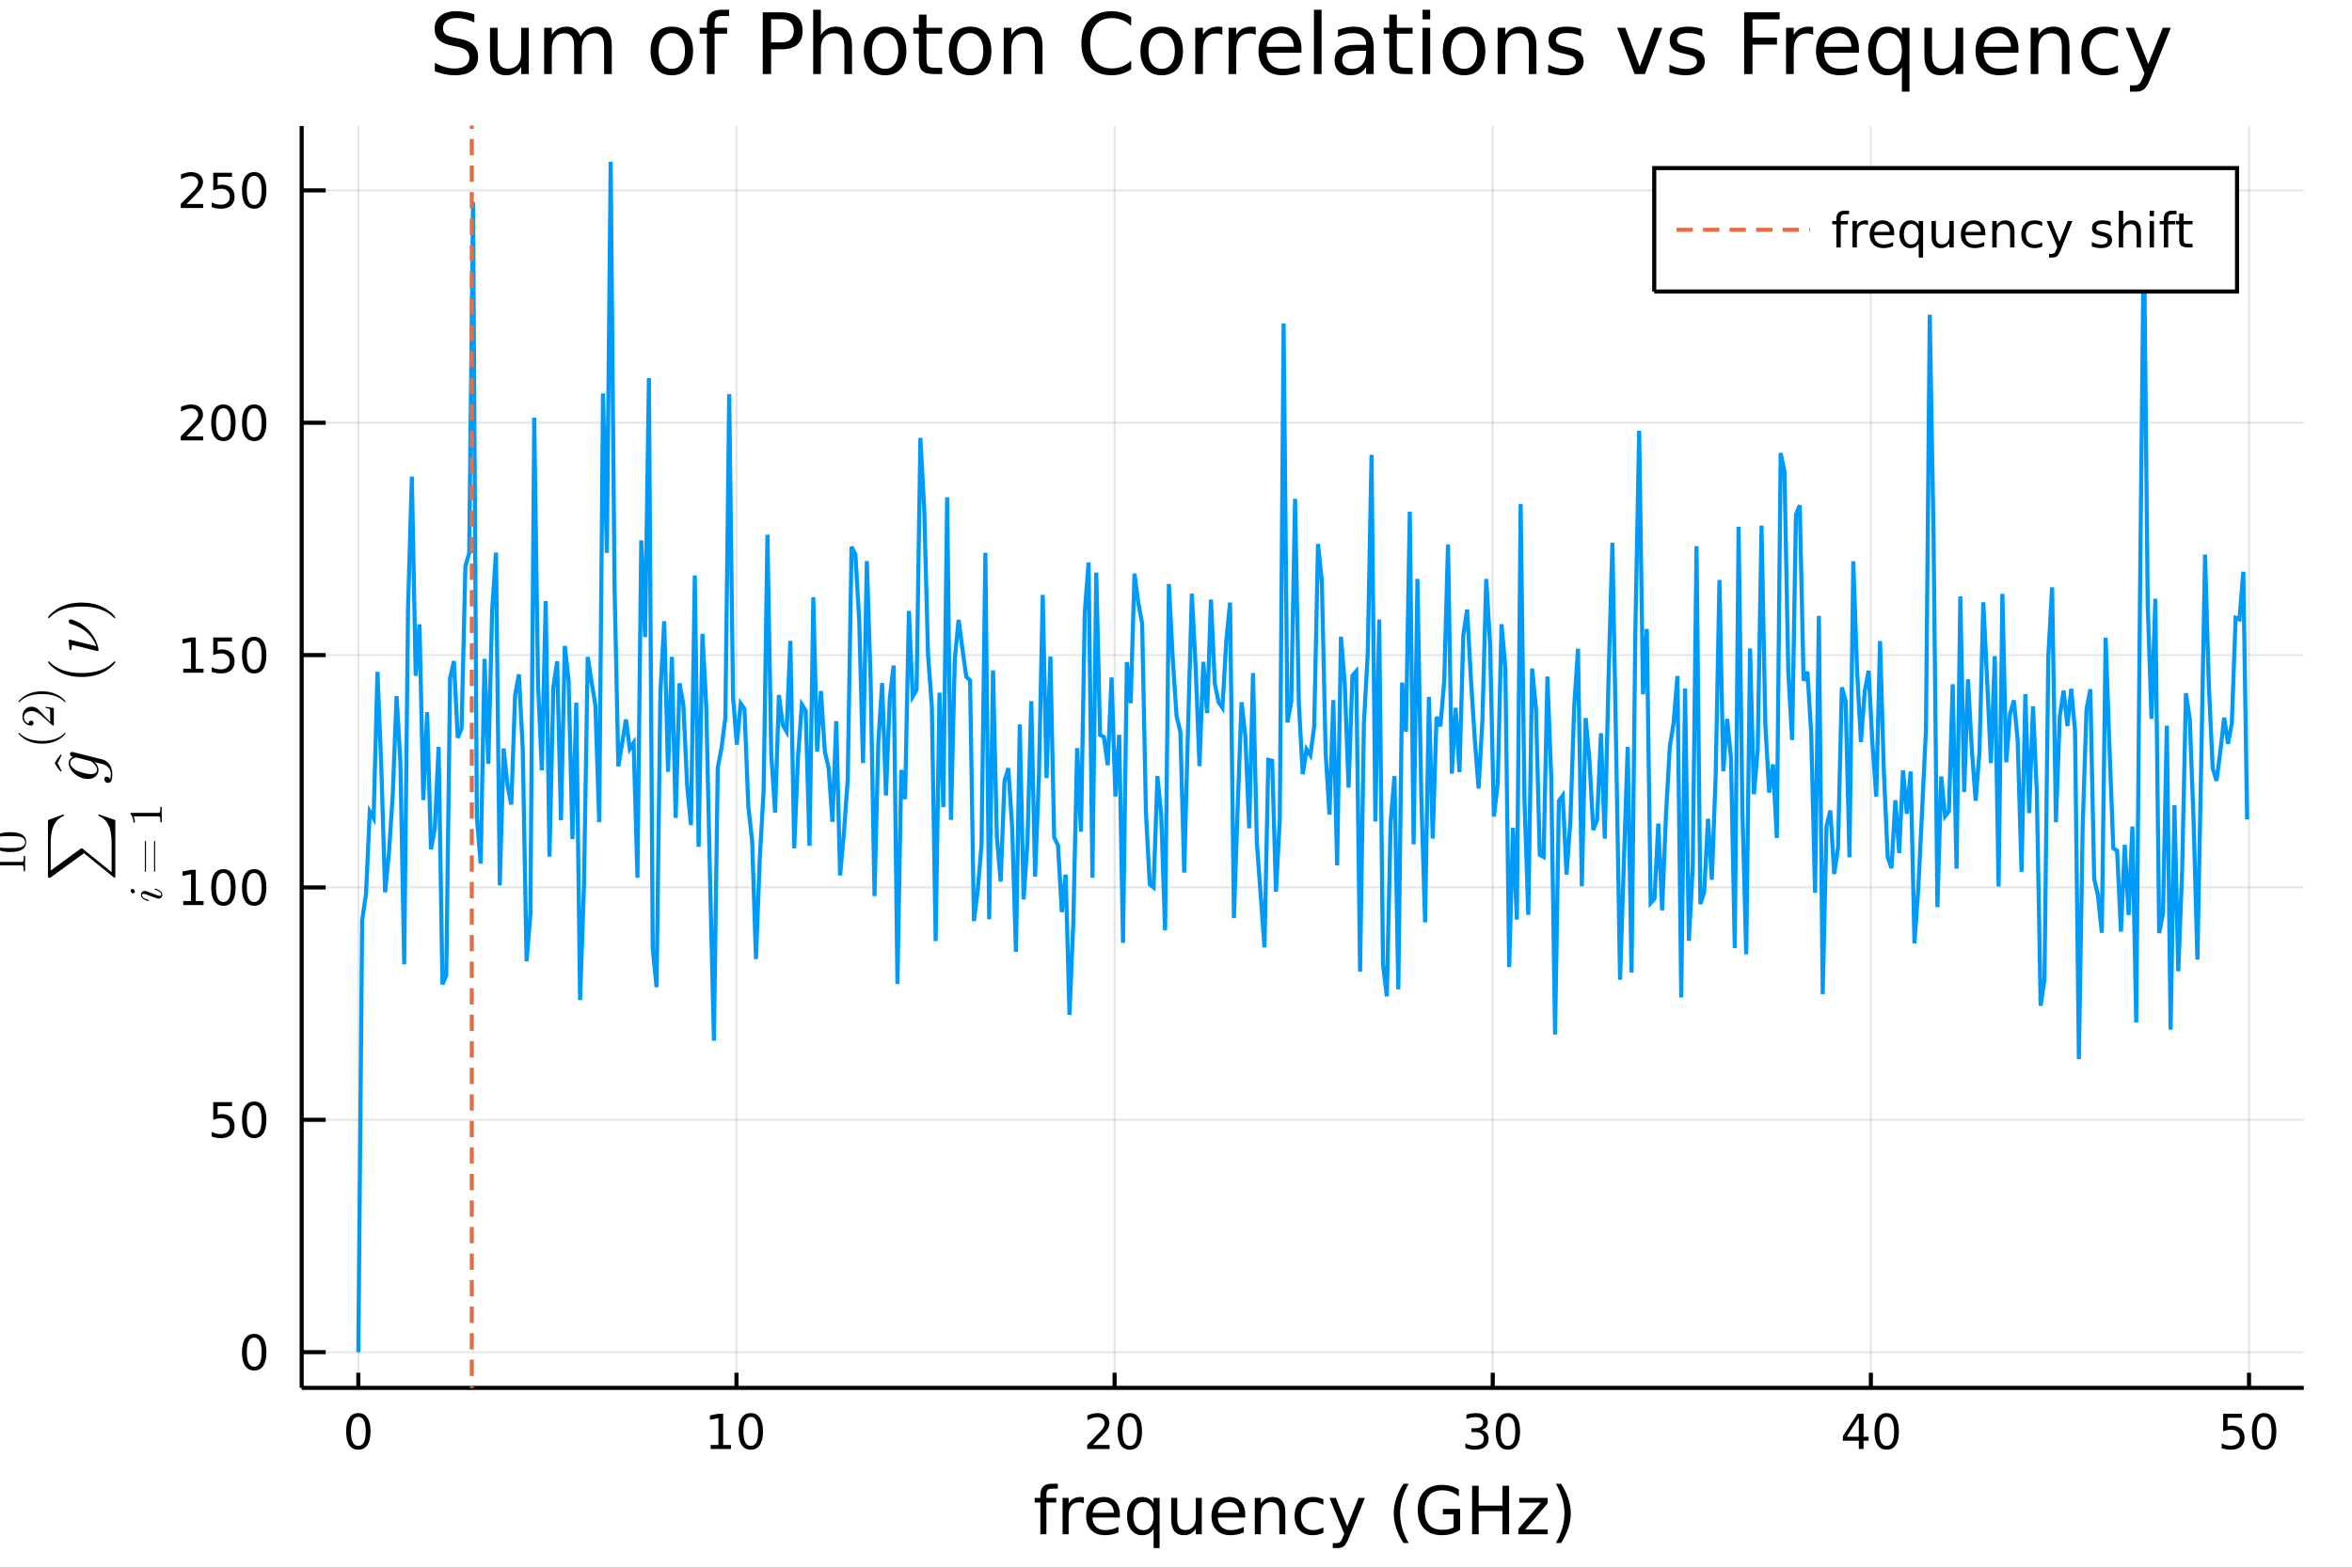 <?xml version="1.0" encoding="utf-8"?>
<svg xmlns="http://www.w3.org/2000/svg" xmlns:xlink="http://www.w3.org/1999/xlink" width="576" height="384" viewBox="0 0 2304 1536">
<rect x="0" y="0" width="2304" height="1536" fill="#333333" stroke="none"/>
<defs>
  <clipPath id="clip420">
    <rect x="0" y="0" width="2304" height="1536"/>
  </clipPath>
</defs>
<path clip-path="url(#clip420)" d="
M0 1536 L2304 1536 L2304 0 L0 0  Z
  " fill="#ffffff" fill-rule="evenodd" fill-opacity="1"/>
<defs>
  <clipPath id="clip421">
    <rect x="460" y="0" width="1614" height="1536"/>
  </clipPath>
</defs>
<defs>
  <clipPath id="clip422">
    <rect x="219" y="123" width="2038" height="1237"/>
  </clipPath>
</defs>
<path clip-path="url(#clip420)" d="
M295.513 1359.82 L2256.76 1359.82 L2256.76 123.472 L295.513 123.472  Z
  " fill="#ffffff" fill-rule="evenodd" fill-opacity="1"/>
<defs>
  <clipPath id="clip423">
    <rect x="295" y="123" width="1962" height="1237"/>
  </clipPath>
</defs>
<polyline clip-path="url(#clip423)" style="stroke:#000000; stroke-width:2; stroke-opacity:0.1; fill:none" points="
  351.02,1359.82 351.02,123.472 
  "/>
<polyline clip-path="url(#clip423)" style="stroke:#000000; stroke-width:2; stroke-opacity:0.1; fill:none" points="
  721.441,1359.82 721.441,123.472 
  "/>
<polyline clip-path="url(#clip423)" style="stroke:#000000; stroke-width:2; stroke-opacity:0.1; fill:none" points="
  1091.86,1359.82 1091.86,123.472 
  "/>
<polyline clip-path="url(#clip423)" style="stroke:#000000; stroke-width:2; stroke-opacity:0.1; fill:none" points="
  1462.28,1359.82 1462.28,123.472 
  "/>
<polyline clip-path="url(#clip423)" style="stroke:#000000; stroke-width:2; stroke-opacity:0.1; fill:none" points="
  1832.7,1359.82 1832.7,123.472 
  "/>
<polyline clip-path="url(#clip423)" style="stroke:#000000; stroke-width:2; stroke-opacity:0.1; fill:none" points="
  2203.12,1359.82 2203.12,123.472 
  "/>
<polyline clip-path="url(#clip420)" style="stroke:#000000; stroke-width:4; stroke-opacity:1; fill:none" points="
  295.513,1359.82 2256.76,1359.82 
  "/>
<polyline clip-path="url(#clip420)" style="stroke:#000000; stroke-width:4; stroke-opacity:1; fill:none" points="
  351.02,1359.82 351.02,1344.98 
  "/>
<polyline clip-path="url(#clip420)" style="stroke:#000000; stroke-width:4; stroke-opacity:1; fill:none" points="
  721.441,1359.82 721.441,1344.98 
  "/>
<polyline clip-path="url(#clip420)" style="stroke:#000000; stroke-width:4; stroke-opacity:1; fill:none" points="
  1091.86,1359.82 1091.86,1344.98 
  "/>
<polyline clip-path="url(#clip420)" style="stroke:#000000; stroke-width:4; stroke-opacity:1; fill:none" points="
  1462.28,1359.82 1462.28,1344.98 
  "/>
<polyline clip-path="url(#clip420)" style="stroke:#000000; stroke-width:4; stroke-opacity:1; fill:none" points="
  1832.7,1359.82 1832.7,1344.98 
  "/>
<polyline clip-path="url(#clip420)" style="stroke:#000000; stroke-width:4; stroke-opacity:1; fill:none" points="
  2203.12,1359.82 2203.12,1344.98 
  "/>
<path clip-path="url(#clip420)" d="M 0 0 M351.02 1388.24 Q347.409 1388.24 345.581 1391.81 Q343.775 1395.35 343.775 1402.48 Q343.775 1409.59 345.581 1413.15 Q347.409 1416.69 351.02 1416.69 Q354.655 1416.69 356.46 1413.15 Q358.289 1409.59 358.289 1402.48 Q358.289 1395.35 356.46 1391.81 Q354.655 1388.24 351.02 1388.24 M351.02 1384.54 Q356.83 1384.54 359.886 1389.15 Q362.965 1393.73 362.965 1402.48 Q362.965 1411.21 359.886 1415.81 Q356.83 1420.4 351.02 1420.4 Q345.21 1420.4 342.131 1415.81 Q339.076 1411.21 339.076 1402.48 Q339.076 1393.73 342.131 1389.15 Q345.21 1384.54 351.02 1384.54 Z" fill="#000000" fill-rule="evenodd" fill-opacity="1" /><path clip-path="url(#clip420)" d="M 0 0 M696.128 1415.79 L703.767 1415.79 L703.767 1389.42 L695.457 1391.09 L695.457 1386.83 L703.721 1385.16 L708.397 1385.16 L708.397 1415.79 L716.036 1415.79 L716.036 1419.72 L696.128 1419.72 L696.128 1415.79 Z" fill="#000000" fill-rule="evenodd" fill-opacity="1" /><path clip-path="url(#clip420)" d="M 0 0 M735.48 1388.24 Q731.869 1388.24 730.04 1391.81 Q728.235 1395.35 728.235 1402.48 Q728.235 1409.59 730.04 1413.15 Q731.869 1416.69 735.48 1416.69 Q739.114 1416.69 740.92 1413.15 Q742.748 1409.59 742.748 1402.48 Q742.748 1395.35 740.92 1391.81 Q739.114 1388.24 735.48 1388.24 M735.48 1384.54 Q741.29 1384.54 744.346 1389.15 Q747.424 1393.73 747.424 1402.48 Q747.424 1411.21 744.346 1415.81 Q741.29 1420.4 735.48 1420.4 Q729.67 1420.4 726.591 1415.81 Q723.535 1411.21 723.535 1402.48 Q723.535 1393.73 726.591 1389.15 Q729.67 1384.54 735.48 1384.54 Z" fill="#000000" fill-rule="evenodd" fill-opacity="1" /><path clip-path="url(#clip420)" d="M 0 0 M1070.63 1415.79 L1086.95 1415.79 L1086.95 1419.72 L1065.01 1419.72 L1065.01 1415.79 Q1067.67 1413.03 1072.25 1408.4 Q1076.86 1403.75 1078.04 1402.41 Q1080.29 1399.89 1081.17 1398.15 Q1082.07 1396.39 1082.07 1394.7 Q1082.07 1391.95 1080.12 1390.21 Q1078.2 1388.47 1075.1 1388.47 Q1072.9 1388.47 1070.45 1389.24 Q1068.02 1390 1065.24 1391.55 L1065.24 1386.83 Q1068.06 1385.7 1070.52 1385.12 Q1072.97 1384.54 1075.01 1384.54 Q1080.38 1384.54 1083.57 1387.22 Q1086.77 1389.91 1086.77 1394.4 Q1086.77 1396.53 1085.96 1398.45 Q1085.17 1400.35 1083.06 1402.94 Q1082.49 1403.61 1079.38 1406.83 Q1076.28 1410.02 1070.63 1415.79 Z" fill="#000000" fill-rule="evenodd" fill-opacity="1" /><path clip-path="url(#clip420)" d="M 0 0 M1106.77 1388.24 Q1103.16 1388.24 1101.33 1391.81 Q1099.52 1395.35 1099.52 1402.48 Q1099.52 1409.59 1101.33 1413.15 Q1103.16 1416.69 1106.77 1416.69 Q1110.4 1416.69 1112.21 1413.15 Q1114.04 1409.59 1114.04 1402.48 Q1114.04 1395.35 1112.21 1391.81 Q1110.4 1388.24 1106.77 1388.24 M1106.77 1384.54 Q1112.58 1384.54 1115.63 1389.15 Q1118.71 1393.73 1118.71 1402.48 Q1118.71 1411.21 1115.63 1415.81 Q1112.58 1420.4 1106.77 1420.4 Q1100.96 1420.4 1097.88 1415.81 Q1094.82 1411.21 1094.82 1402.48 Q1094.82 1393.73 1097.88 1389.15 Q1100.96 1384.54 1106.77 1384.54 Z" fill="#000000" fill-rule="evenodd" fill-opacity="1" /><path clip-path="url(#clip420)" d="M 0 0 M1451.12 1401.09 Q1454.48 1401.81 1456.36 1404.08 Q1458.25 1406.34 1458.25 1409.68 Q1458.25 1414.79 1454.73 1417.59 Q1451.22 1420.4 1444.73 1420.4 Q1442.56 1420.4 1440.24 1419.96 Q1437.95 1419.54 1435.5 1418.68 L1435.5 1414.17 Q1437.44 1415.3 1439.76 1415.88 Q1442.07 1416.46 1444.6 1416.46 Q1448.99 1416.46 1451.29 1414.72 Q1453.6 1412.99 1453.6 1409.68 Q1453.6 1406.62 1451.45 1404.91 Q1449.32 1403.17 1445.5 1403.17 L1441.47 1403.17 L1441.47 1399.33 L1445.68 1399.33 Q1449.13 1399.33 1450.96 1397.96 Q1452.79 1396.58 1452.79 1393.98 Q1452.79 1391.32 1450.89 1389.91 Q1449.02 1388.47 1445.5 1388.47 Q1443.58 1388.47 1441.38 1388.89 Q1439.18 1389.31 1436.54 1390.19 L1436.54 1386.02 Q1439.2 1385.28 1441.52 1384.91 Q1443.86 1384.54 1445.92 1384.54 Q1451.24 1384.54 1454.34 1386.97 Q1457.44 1389.38 1457.44 1393.5 Q1457.44 1396.37 1455.8 1398.36 Q1454.16 1400.33 1451.12 1401.09 Z" fill="#000000" fill-rule="evenodd" fill-opacity="1" /><path clip-path="url(#clip420)" d="M 0 0 M1477.12 1388.24 Q1473.51 1388.24 1471.68 1391.81 Q1469.87 1395.35 1469.87 1402.48 Q1469.87 1409.59 1471.68 1413.15 Q1473.51 1416.69 1477.12 1416.69 Q1480.75 1416.69 1482.56 1413.15 Q1484.39 1409.59 1484.39 1402.48 Q1484.39 1395.35 1482.56 1391.81 Q1480.75 1388.24 1477.12 1388.24 M1477.12 1384.54 Q1482.93 1384.54 1485.98 1389.15 Q1489.06 1393.73 1489.06 1402.48 Q1489.06 1411.21 1485.98 1415.81 Q1482.93 1420.4 1477.12 1420.4 Q1471.31 1420.4 1468.23 1415.81 Q1465.17 1411.21 1465.17 1402.48 Q1465.17 1393.73 1468.23 1389.15 Q1471.31 1384.54 1477.12 1384.54 Z" fill="#000000" fill-rule="evenodd" fill-opacity="1" /><path clip-path="url(#clip420)" d="M 0 0 M1820.87 1389.24 L1809.07 1407.69 L1820.87 1407.69 L1820.87 1389.24 M1819.65 1385.16 L1825.53 1385.16 L1825.53 1407.69 L1830.46 1407.69 L1830.46 1411.58 L1825.53 1411.58 L1825.53 1419.72 L1820.87 1419.72 L1820.87 1411.58 L1805.27 1411.58 L1805.27 1407.06 L1819.65 1385.16 Z" fill="#000000" fill-rule="evenodd" fill-opacity="1" /><path clip-path="url(#clip420)" d="M 0 0 M1848.19 1388.24 Q1844.58 1388.24 1842.75 1391.81 Q1840.94 1395.35 1840.94 1402.48 Q1840.94 1409.59 1842.75 1413.15 Q1844.58 1416.69 1848.19 1416.69 Q1851.82 1416.69 1853.63 1413.15 Q1855.46 1409.59 1855.46 1402.48 Q1855.46 1395.35 1853.63 1391.81 Q1851.82 1388.24 1848.19 1388.24 M1848.19 1384.54 Q1854 1384.54 1857.05 1389.15 Q1860.13 1393.73 1860.13 1402.48 Q1860.13 1411.21 1857.05 1415.81 Q1854 1420.4 1848.19 1420.4 Q1842.38 1420.4 1839.3 1415.81 Q1836.24 1411.21 1836.24 1402.48 Q1836.24 1393.73 1839.3 1389.15 Q1842.38 1384.54 1848.19 1384.54 Z" fill="#000000" fill-rule="evenodd" fill-opacity="1" /><path clip-path="url(#clip420)" d="M 0 0 M2177.82 1385.16 L2196.18 1385.16 L2196.18 1389.1 L2182.1 1389.1 L2182.1 1397.57 Q2183.12 1397.22 2184.14 1397.06 Q2185.16 1396.88 2186.18 1396.88 Q2191.96 1396.88 2195.34 1400.05 Q2198.72 1403.22 2198.72 1408.64 Q2198.72 1414.21 2195.25 1417.32 Q2191.78 1420.4 2185.46 1420.4 Q2183.28 1420.4 2181.02 1420.02 Q2178.77 1419.65 2176.36 1418.91 L2176.36 1414.21 Q2178.45 1415.35 2180.67 1415.9 Q2182.89 1416.46 2185.37 1416.46 Q2189.37 1416.46 2191.71 1414.35 Q2194.05 1412.25 2194.05 1408.64 Q2194.05 1405.02 2191.71 1402.92 Q2189.37 1400.81 2185.37 1400.81 Q2183.49 1400.81 2181.62 1401.23 Q2179.77 1401.65 2177.82 1402.52 L2177.82 1385.16 Z" fill="#000000" fill-rule="evenodd" fill-opacity="1" /><path clip-path="url(#clip420)" d="M 0 0 M2217.94 1388.24 Q2214.33 1388.24 2212.5 1391.81 Q2210.69 1395.35 2210.69 1402.48 Q2210.69 1409.59 2212.5 1413.15 Q2214.33 1416.69 2217.94 1416.69 Q2221.57 1416.69 2223.38 1413.15 Q2225.2 1409.59 2225.2 1402.48 Q2225.2 1395.35 2223.38 1391.81 Q2221.57 1388.24 2217.94 1388.24 M2217.94 1384.54 Q2223.75 1384.54 2226.8 1389.15 Q2229.88 1393.73 2229.88 1402.48 Q2229.88 1411.21 2226.8 1415.81 Q2223.75 1420.4 2217.94 1420.4 Q2212.13 1420.4 2209.05 1415.81 Q2205.99 1411.21 2205.99 1402.48 Q2205.99 1393.73 2209.05 1389.15 Q2212.13 1384.54 2217.94 1384.54 Z" fill="#000000" fill-rule="evenodd" fill-opacity="1" /><path clip-path="url(#clip420)" d="M 0 0 M1036.24 1453.72 L1036.24 1458.59 L1030.64 1458.59 Q1027.49 1458.59 1026.25 1459.86 Q1025.04 1461.13 1025.04 1464.44 L1025.04 1467.6 L1034.68 1467.6 L1034.68 1472.15 L1025.04 1472.15 L1025.04 1503.24 L1019.15 1503.24 L1019.15 1472.15 L1013.55 1472.15 L1013.55 1467.6 L1019.15 1467.6 L1019.15 1465.11 Q1019.15 1459.16 1021.92 1456.46 Q1024.69 1453.72 1030.7 1453.72 L1036.24 1453.72 Z" fill="#000000" fill-rule="evenodd" fill-opacity="1" /><path clip-path="url(#clip420)" d="M 0 0 M1061.8 1473.07 Q1060.81 1472.5 1059.64 1472.24 Q1058.49 1471.96 1057.09 1471.96 Q1052.13 1471.96 1049.45 1475.2 Q1046.81 1478.42 1046.81 1484.47 L1046.81 1503.24 L1040.92 1503.24 L1040.92 1467.6 L1046.81 1467.6 L1046.81 1473.13 Q1048.66 1469.89 1051.62 1468.33 Q1054.58 1466.74 1058.81 1466.74 Q1059.41 1466.74 1060.15 1466.83 Q1060.88 1466.9 1061.77 1467.05 L1061.8 1473.07 Z" fill="#000000" fill-rule="evenodd" fill-opacity="1" /><path clip-path="url(#clip420)" d="M 0 0 M1097 1483.96 L1097 1486.82 L1070.08 1486.82 Q1070.46 1492.87 1073.71 1496.05 Q1076.98 1499.2 1082.81 1499.2 Q1086.18 1499.2 1089.33 1498.37 Q1092.52 1497.55 1095.64 1495.89 L1095.64 1501.43 Q1092.48 1502.77 1089.17 1503.47 Q1085.86 1504.17 1082.46 1504.17 Q1073.93 1504.17 1068.93 1499.2 Q1063.97 1494.24 1063.97 1485.77 Q1063.97 1477.02 1068.68 1471.89 Q1073.42 1466.74 1081.44 1466.74 Q1088.63 1466.74 1092.8 1471.38 Q1097 1476 1097 1483.96 M1091.15 1482.24 Q1091.08 1477.43 1088.44 1474.57 Q1085.83 1471.7 1081.5 1471.7 Q1076.6 1471.7 1073.64 1474.47 Q1070.71 1477.24 1070.27 1482.27 L1091.15 1482.24 Z" fill="#000000" fill-rule="evenodd" fill-opacity="1" /><path clip-path="url(#clip420)" d="M 0 0 M1110.12 1485.45 Q1110.12 1491.91 1112.76 1495.6 Q1115.43 1499.27 1120.08 1499.27 Q1124.73 1499.27 1127.4 1495.6 Q1130.07 1491.91 1130.07 1485.45 Q1130.07 1478.99 1127.4 1475.33 Q1124.73 1471.64 1120.08 1471.64 Q1115.43 1471.64 1112.76 1475.33 Q1110.12 1478.99 1110.12 1485.45 M1130.07 1497.9 Q1128.23 1501.08 1125.39 1502.64 Q1122.59 1504.17 1118.65 1504.17 Q1112.19 1504.17 1108.11 1499.01 Q1104.07 1493.85 1104.07 1485.45 Q1104.07 1477.05 1108.11 1471.89 Q1112.19 1466.74 1118.65 1466.74 Q1122.59 1466.74 1125.39 1468.3 Q1128.23 1469.82 1130.07 1473.01 L1130.07 1467.6 L1135.93 1467.6 L1135.93 1516.8 L1130.07 1516.8 L1130.07 1497.9 Z" fill="#000000" fill-rule="evenodd" fill-opacity="1" /><path clip-path="url(#clip420)" d="M 0 0 M1147.39 1489.18 L1147.39 1467.6 L1153.24 1467.6 L1153.24 1488.95 Q1153.24 1494.01 1155.22 1496.56 Q1157.19 1499.07 1161.14 1499.07 Q1165.88 1499.07 1168.62 1496.05 Q1171.39 1493.03 1171.39 1487.81 L1171.39 1467.6 L1177.24 1467.6 L1177.24 1503.24 L1171.39 1503.24 L1171.39 1497.77 Q1169.25 1501.02 1166.42 1502.61 Q1163.62 1504.17 1159.9 1504.17 Q1153.75 1504.17 1150.57 1500.35 Q1147.39 1496.53 1147.39 1489.18 M1162.12 1466.74 L1162.12 1466.74 Z" fill="#000000" fill-rule="evenodd" fill-opacity="1" /><path clip-path="url(#clip420)" d="M 0 0 M1219.8 1483.96 L1219.8 1486.82 L1192.87 1486.82 Q1193.25 1492.87 1196.5 1496.05 Q1199.78 1499.2 1205.6 1499.2 Q1208.98 1499.2 1212.13 1498.37 Q1215.31 1497.55 1218.43 1495.89 L1218.43 1501.43 Q1215.28 1502.77 1211.97 1503.47 Q1208.66 1504.17 1205.25 1504.17 Q1196.72 1504.17 1191.73 1499.2 Q1186.76 1494.24 1186.76 1485.77 Q1186.76 1477.02 1191.47 1471.89 Q1196.21 1466.74 1204.23 1466.74 Q1211.43 1466.74 1215.6 1471.38 Q1219.8 1476 1219.8 1483.96 M1213.94 1482.24 Q1213.88 1477.43 1211.24 1474.57 Q1208.63 1471.7 1204.3 1471.7 Q1199.4 1471.7 1196.44 1474.47 Q1193.51 1477.24 1193.06 1482.27 L1213.94 1482.24 Z" fill="#000000" fill-rule="evenodd" fill-opacity="1" /><path clip-path="url(#clip420)" d="M 0 0 M1259.04 1481.73 L1259.04 1503.24 L1253.19 1503.24 L1253.19 1481.92 Q1253.19 1476.86 1251.21 1474.34 Q1249.24 1471.83 1245.29 1471.83 Q1240.55 1471.83 1237.81 1474.85 Q1235.08 1477.88 1235.08 1483.1 L1235.08 1503.24 L1229.19 1503.24 L1229.19 1467.6 L1235.08 1467.6 L1235.08 1473.13 Q1237.18 1469.92 1240.01 1468.33 Q1242.87 1466.74 1246.6 1466.74 Q1252.74 1466.74 1255.89 1470.56 Q1259.04 1474.34 1259.04 1481.73 Z" fill="#000000" fill-rule="evenodd" fill-opacity="1" /><path clip-path="url(#clip420)" d="M 0 0 M1296.38 1468.96 L1296.38 1474.44 Q1293.89 1473.07 1291.38 1472.4 Q1288.9 1471.7 1286.35 1471.7 Q1280.65 1471.7 1277.5 1475.33 Q1274.35 1478.93 1274.35 1485.45 Q1274.35 1491.98 1277.5 1495.6 Q1280.65 1499.2 1286.35 1499.2 Q1288.9 1499.2 1291.38 1498.53 Q1293.89 1497.83 1296.38 1496.46 L1296.38 1501.88 Q1293.93 1503.02 1291.29 1503.59 Q1288.68 1504.17 1285.72 1504.17 Q1277.66 1504.17 1272.92 1499.11 Q1268.18 1494.05 1268.18 1485.45 Q1268.18 1476.73 1272.95 1471.73 Q1277.76 1466.74 1286.1 1466.74 Q1288.8 1466.74 1291.38 1467.31 Q1293.96 1467.85 1296.38 1468.96 Z" fill="#000000" fill-rule="evenodd" fill-opacity="1" /><path clip-path="url(#clip420)" d="M 0 0 M1321.39 1506.55 Q1318.91 1512.92 1316.56 1514.86 Q1314.2 1516.8 1310.25 1516.8 L1305.58 1516.8 L1305.58 1511.9 L1309.01 1511.9 Q1311.43 1511.9 1312.77 1510.76 Q1314.11 1509.61 1315.73 1505.34 L1316.78 1502.67 L1302.36 1467.6 L1308.57 1467.6 L1319.71 1495.48 L1330.85 1467.6 L1337.05 1467.6 L1321.39 1506.55 Z" fill="#000000" fill-rule="evenodd" fill-opacity="1" /><path clip-path="url(#clip420)" d="M 0 0 M1379.93 1453.78 Q1375.66 1461.1 1373.59 1468.26 Q1371.52 1475.43 1371.52 1482.78 Q1371.52 1490.13 1373.59 1497.36 Q1375.69 1504.55 1379.93 1511.84 L1374.83 1511.84 Q1370.06 1504.36 1367.67 1497.13 Q1365.32 1489.91 1365.32 1482.78 Q1365.32 1475.68 1367.67 1468.49 Q1370.03 1461.29 1374.83 1453.78 L1379.93 1453.78 Z" fill="#000000" fill-rule="evenodd" fill-opacity="1" /><path clip-path="url(#clip420)" d="M 0 0 M1423.95 1496.46 L1423.95 1483.7 L1413.44 1483.7 L1413.44 1478.42 L1430.31 1478.42 L1430.31 1498.82 Q1426.59 1501.46 1422.1 1502.83 Q1417.61 1504.17 1412.52 1504.17 Q1401.38 1504.17 1395.08 1497.67 Q1388.81 1491.15 1388.81 1479.53 Q1388.81 1467.88 1395.08 1461.39 Q1401.38 1454.86 1412.52 1454.86 Q1417.17 1454.86 1421.34 1456.01 Q1425.54 1457.16 1429.07 1459.38 L1429.07 1466.23 Q1425.51 1463.2 1421.5 1461.68 Q1417.49 1460.15 1413.06 1460.15 Q1404.34 1460.15 1399.95 1465.02 Q1395.59 1469.89 1395.59 1479.53 Q1395.59 1489.14 1399.95 1494.01 Q1404.34 1498.88 1413.06 1498.88 Q1416.47 1498.88 1419.14 1498.31 Q1421.81 1497.71 1423.95 1496.46 Z" fill="#000000" fill-rule="evenodd" fill-opacity="1" /><path clip-path="url(#clip420)" d="M 0 0 M1442.06 1455.72 L1448.49 1455.72 L1448.49 1475.2 L1471.85 1475.2 L1471.85 1455.72 L1478.28 1455.72 L1478.28 1503.24 L1471.85 1503.24 L1471.85 1480.61 L1448.49 1480.61 L1448.49 1503.24 L1442.06 1503.24 L1442.06 1455.72 Z" fill="#000000" fill-rule="evenodd" fill-opacity="1" /><path clip-path="url(#clip420)" d="M 0 0 M1488.27 1467.6 L1516.09 1467.6 L1516.09 1472.94 L1494.06 1498.57 L1516.09 1498.57 L1516.09 1503.24 L1487.48 1503.24 L1487.48 1497.9 L1509.5 1472.27 L1488.27 1472.27 L1488.27 1467.6 Z" fill="#000000" fill-rule="evenodd" fill-opacity="1" /><path clip-path="url(#clip420)" d="M 0 0 M1524.11 1453.78 L1529.2 1453.78 Q1533.98 1461.29 1536.33 1468.49 Q1538.72 1475.68 1538.72 1482.78 Q1538.72 1489.91 1536.33 1497.13 Q1533.98 1504.36 1529.2 1511.84 L1524.11 1511.84 Q1528.34 1504.55 1530.41 1497.36 Q1532.51 1490.13 1532.51 1482.78 Q1532.51 1475.43 1530.41 1468.26 Q1528.34 1461.1 1524.11 1453.78 Z" fill="#000000" fill-rule="evenodd" fill-opacity="1" /><polyline clip-path="url(#clip423)" style="stroke:#000000; stroke-width:2; stroke-opacity:0.1; fill:none" points="
  295.513,1324.83 2256.76,1324.83 
  "/>
<polyline clip-path="url(#clip423)" style="stroke:#000000; stroke-width:2; stroke-opacity:0.1; fill:none" points="
  295.513,1097.17 2256.76,1097.17 
  "/>
<polyline clip-path="url(#clip423)" style="stroke:#000000; stroke-width:2; stroke-opacity:0.1; fill:none" points="
  295.513,869.512 2256.76,869.512 
  "/>
<polyline clip-path="url(#clip423)" style="stroke:#000000; stroke-width:2; stroke-opacity:0.1; fill:none" points="
  295.513,641.853 2256.76,641.853 
  "/>
<polyline clip-path="url(#clip423)" style="stroke:#000000; stroke-width:2; stroke-opacity:0.1; fill:none" points="
  295.513,414.195 2256.76,414.195 
  "/>
<polyline clip-path="url(#clip423)" style="stroke:#000000; stroke-width:2; stroke-opacity:0.1; fill:none" points="
  295.513,186.536 2256.76,186.536 
  "/>
<polyline clip-path="url(#clip420)" style="stroke:#000000; stroke-width:4; stroke-opacity:1; fill:none" points="
  295.513,1359.82 295.513,123.472 
  "/>
<polyline clip-path="url(#clip420)" style="stroke:#000000; stroke-width:4; stroke-opacity:1; fill:none" points="
  295.513,1324.83 319.048,1324.83 
  "/>
<polyline clip-path="url(#clip420)" style="stroke:#000000; stroke-width:4; stroke-opacity:1; fill:none" points="
  295.513,1097.17 319.048,1097.17 
  "/>
<polyline clip-path="url(#clip420)" style="stroke:#000000; stroke-width:4; stroke-opacity:1; fill:none" points="
  295.513,869.512 319.048,869.512 
  "/>
<polyline clip-path="url(#clip420)" style="stroke:#000000; stroke-width:4; stroke-opacity:1; fill:none" points="
  295.513,641.853 319.048,641.853 
  "/>
<polyline clip-path="url(#clip420)" style="stroke:#000000; stroke-width:4; stroke-opacity:1; fill:none" points="
  295.513,414.195 319.048,414.195 
  "/>
<polyline clip-path="url(#clip420)" style="stroke:#000000; stroke-width:4; stroke-opacity:1; fill:none" points="
  295.513,186.536 319.048,186.536 
  "/>
<path clip-path="url(#clip420)" d="M 0 0 M249.009 1310.63 Q245.398 1310.63 243.569 1314.19 Q241.764 1317.73 241.764 1324.86 Q241.764 1331.97 243.569 1335.53 Q245.398 1339.08 249.009 1339.08 Q252.643 1339.08 254.449 1335.53 Q256.278 1331.97 256.278 1324.86 Q256.278 1317.73 254.449 1314.19 Q252.643 1310.63 249.009 1310.63 M249.009 1306.92 Q254.819 1306.92 257.875 1311.53 Q260.953 1316.11 260.953 1324.86 Q260.953 1333.59 257.875 1338.2 Q254.819 1342.78 249.009 1342.78 Q243.199 1342.78 240.12 1338.2 Q237.065 1333.59 237.065 1324.86 Q237.065 1316.11 240.12 1311.53 Q243.199 1306.92 249.009 1306.92 Z" fill="#000000" fill-rule="evenodd" fill-opacity="1" /><path clip-path="url(#clip420)" d="M 0 0 M208.894 1079.89 L227.25 1079.89 L227.25 1083.83 L213.176 1083.83 L213.176 1092.3 Q214.194 1091.95 215.213 1091.79 Q216.231 1091.6 217.25 1091.6 Q223.037 1091.6 226.417 1094.77 Q229.796 1097.95 229.796 1103.36 Q229.796 1108.94 226.324 1112.04 Q222.852 1115.12 216.532 1115.12 Q214.356 1115.12 212.088 1114.75 Q209.843 1114.38 207.435 1113.64 L207.435 1108.94 Q209.519 1110.08 211.741 1110.63 Q213.963 1111.19 216.44 1111.19 Q220.444 1111.19 222.782 1109.08 Q225.12 1106.97 225.12 1103.36 Q225.12 1099.75 222.782 1097.64 Q220.444 1095.54 216.44 1095.54 Q214.565 1095.54 212.69 1095.96 Q210.838 1096.37 208.894 1097.25 L208.894 1079.89 Z" fill="#000000" fill-rule="evenodd" fill-opacity="1" /><path clip-path="url(#clip420)" d="M 0 0 M249.009 1082.97 Q245.398 1082.97 243.569 1086.53 Q241.764 1090.08 241.764 1097.21 Q241.764 1104.31 243.569 1107.88 Q245.398 1111.42 249.009 1111.42 Q252.643 1111.42 254.449 1107.88 Q256.278 1104.31 256.278 1097.21 Q256.278 1090.08 254.449 1086.53 Q252.643 1082.97 249.009 1082.97 M249.009 1079.27 Q254.819 1079.27 257.875 1083.87 Q260.953 1088.46 260.953 1097.21 Q260.953 1105.93 257.875 1110.54 Q254.819 1115.12 249.009 1115.12 Q243.199 1115.12 240.12 1110.54 Q237.065 1105.93 237.065 1097.21 Q237.065 1088.46 240.12 1083.87 Q243.199 1079.27 249.009 1079.27 Z" fill="#000000" fill-rule="evenodd" fill-opacity="1" /><path clip-path="url(#clip420)" d="M 0 0 M179.496 882.857 L187.134 882.857 L187.134 856.491 L178.824 858.158 L178.824 853.898 L187.088 852.232 L191.764 852.232 L191.764 882.857 L199.403 882.857 L199.403 886.792 L179.496 886.792 L179.496 882.857 Z" fill="#000000" fill-rule="evenodd" fill-opacity="1" /><path clip-path="url(#clip420)" d="M 0 0 M218.847 855.31 Q215.236 855.31 213.407 858.875 Q211.602 862.417 211.602 869.547 Q211.602 876.653 213.407 880.218 Q215.236 883.759 218.847 883.759 Q222.481 883.759 224.287 880.218 Q226.116 876.653 226.116 869.547 Q226.116 862.417 224.287 858.875 Q222.481 855.31 218.847 855.31 M218.847 851.607 Q224.657 851.607 227.713 856.213 Q230.792 860.797 230.792 869.547 Q230.792 878.273 227.713 882.88 Q224.657 887.463 218.847 887.463 Q213.037 887.463 209.958 882.88 Q206.903 878.273 206.903 869.547 Q206.903 860.797 209.958 856.213 Q213.037 851.607 218.847 851.607 Z" fill="#000000" fill-rule="evenodd" fill-opacity="1" /><path clip-path="url(#clip420)" d="M 0 0 M249.009 855.31 Q245.398 855.31 243.569 858.875 Q241.764 862.417 241.764 869.547 Q241.764 876.653 243.569 880.218 Q245.398 883.759 249.009 883.759 Q252.643 883.759 254.449 880.218 Q256.278 876.653 256.278 869.547 Q256.278 862.417 254.449 858.875 Q252.643 855.31 249.009 855.31 M249.009 851.607 Q254.819 851.607 257.875 856.213 Q260.953 860.797 260.953 869.547 Q260.953 878.273 257.875 882.88 Q254.819 887.463 249.009 887.463 Q243.199 887.463 240.12 882.88 Q237.065 878.273 237.065 869.547 Q237.065 860.797 240.12 856.213 Q243.199 851.607 249.009 851.607 Z" fill="#000000" fill-rule="evenodd" fill-opacity="1" /><path clip-path="url(#clip420)" d="M 0 0 M179.496 655.198 L187.134 655.198 L187.134 628.832 L178.824 630.499 L178.824 626.24 L187.088 624.573 L191.764 624.573 L191.764 655.198 L199.403 655.198 L199.403 659.133 L179.496 659.133 L179.496 655.198 Z" fill="#000000" fill-rule="evenodd" fill-opacity="1" /><path clip-path="url(#clip420)" d="M 0 0 M208.894 624.573 L227.25 624.573 L227.25 628.508 L213.176 628.508 L213.176 636.981 Q214.194 636.633 215.213 636.471 Q216.231 636.286 217.25 636.286 Q223.037 636.286 226.417 639.457 Q229.796 642.629 229.796 648.045 Q229.796 653.624 226.324 656.726 Q222.852 659.805 216.532 659.805 Q214.356 659.805 212.088 659.434 Q209.843 659.064 207.435 658.323 L207.435 653.624 Q209.519 654.758 211.741 655.314 Q213.963 655.869 216.44 655.869 Q220.444 655.869 222.782 653.763 Q225.12 651.656 225.12 648.045 Q225.12 644.434 222.782 642.328 Q220.444 640.221 216.44 640.221 Q214.565 640.221 212.69 640.638 Q210.838 641.055 208.894 641.934 L208.894 624.573 Z" fill="#000000" fill-rule="evenodd" fill-opacity="1" /><path clip-path="url(#clip420)" d="M 0 0 M249.009 627.652 Q245.398 627.652 243.569 631.217 Q241.764 634.758 241.764 641.888 Q241.764 648.994 243.569 652.559 Q245.398 656.101 249.009 656.101 Q252.643 656.101 254.449 652.559 Q256.278 648.994 256.278 641.888 Q256.278 634.758 254.449 631.217 Q252.643 627.652 249.009 627.652 M249.009 623.948 Q254.819 623.948 257.875 628.555 Q260.953 633.138 260.953 641.888 Q260.953 650.615 257.875 655.221 Q254.819 659.805 249.009 659.805 Q243.199 659.805 240.12 655.221 Q237.065 650.615 237.065 641.888 Q237.065 633.138 240.12 628.555 Q243.199 623.948 249.009 623.948 Z" fill="#000000" fill-rule="evenodd" fill-opacity="1" /><path clip-path="url(#clip420)" d="M 0 0 M182.713 427.54 L199.032 427.54 L199.032 431.475 L177.088 431.475 L177.088 427.54 Q179.75 424.785 184.333 420.155 Q188.94 415.503 190.12 414.16 Q192.366 411.637 193.245 409.901 Q194.148 408.142 194.148 406.452 Q194.148 403.697 192.204 401.961 Q190.283 400.225 187.181 400.225 Q184.982 400.225 182.528 400.989 Q180.097 401.753 177.32 403.304 L177.32 398.581 Q180.144 397.447 182.597 396.868 Q185.051 396.29 187.088 396.29 Q192.458 396.29 195.653 398.975 Q198.847 401.66 198.847 406.151 Q198.847 408.28 198.037 410.202 Q197.25 412.1 195.144 414.692 Q194.565 415.364 191.463 418.581 Q188.361 421.776 182.713 427.54 Z" fill="#000000" fill-rule="evenodd" fill-opacity="1" /><path clip-path="url(#clip420)" d="M 0 0 M218.847 399.993 Q215.236 399.993 213.407 403.558 Q211.602 407.1 211.602 414.229 Q211.602 421.336 213.407 424.901 Q215.236 428.442 218.847 428.442 Q222.481 428.442 224.287 424.901 Q226.116 421.336 226.116 414.229 Q226.116 407.1 224.287 403.558 Q222.481 399.993 218.847 399.993 M218.847 396.29 Q224.657 396.29 227.713 400.896 Q230.792 405.479 230.792 414.229 Q230.792 422.956 227.713 427.563 Q224.657 432.146 218.847 432.146 Q213.037 432.146 209.958 427.563 Q206.903 422.956 206.903 414.229 Q206.903 405.479 209.958 400.896 Q213.037 396.29 218.847 396.29 Z" fill="#000000" fill-rule="evenodd" fill-opacity="1" /><path clip-path="url(#clip420)" d="M 0 0 M249.009 399.993 Q245.398 399.993 243.569 403.558 Q241.764 407.1 241.764 414.229 Q241.764 421.336 243.569 424.901 Q245.398 428.442 249.009 428.442 Q252.643 428.442 254.449 424.901 Q256.278 421.336 256.278 414.229 Q256.278 407.1 254.449 403.558 Q252.643 399.993 249.009 399.993 M249.009 396.29 Q254.819 396.29 257.875 400.896 Q260.953 405.479 260.953 414.229 Q260.953 422.956 257.875 427.563 Q254.819 432.146 249.009 432.146 Q243.199 432.146 240.12 427.563 Q237.065 422.956 237.065 414.229 Q237.065 405.479 240.12 400.896 Q243.199 396.29 249.009 396.29 Z" fill="#000000" fill-rule="evenodd" fill-opacity="1" /><path clip-path="url(#clip420)" d="M 0 0 M182.713 199.881 L199.032 199.881 L199.032 203.816 L177.088 203.816 L177.088 199.881 Q179.75 197.126 184.333 192.497 Q188.94 187.844 190.12 186.501 Q192.366 183.978 193.245 182.242 Q194.148 180.483 194.148 178.793 Q194.148 176.039 192.204 174.302 Q190.283 172.566 187.181 172.566 Q184.982 172.566 182.528 173.33 Q180.097 174.094 177.32 175.645 L177.32 170.923 Q180.144 169.789 182.597 169.21 Q185.051 168.631 187.088 168.631 Q192.458 168.631 195.653 171.316 Q198.847 174.002 198.847 178.492 Q198.847 180.622 198.037 182.543 Q197.25 184.441 195.144 187.034 Q194.565 187.705 191.463 190.923 Q188.361 194.117 182.713 199.881 Z" fill="#000000" fill-rule="evenodd" fill-opacity="1" /><path clip-path="url(#clip420)" d="M 0 0 M208.894 169.256 L227.25 169.256 L227.25 173.191 L213.176 173.191 L213.176 181.664 Q214.194 181.316 215.213 181.154 Q216.231 180.969 217.25 180.969 Q223.037 180.969 226.417 184.14 Q229.796 187.312 229.796 192.728 Q229.796 198.307 226.324 201.409 Q222.852 204.487 216.532 204.487 Q214.356 204.487 212.088 204.117 Q209.843 203.747 207.435 203.006 L207.435 198.307 Q209.519 199.441 211.741 199.997 Q213.963 200.552 216.44 200.552 Q220.444 200.552 222.782 198.446 Q225.12 196.339 225.12 192.728 Q225.12 189.117 222.782 187.011 Q220.444 184.904 216.44 184.904 Q214.565 184.904 212.69 185.321 Q210.838 185.738 208.894 186.617 L208.894 169.256 Z" fill="#000000" fill-rule="evenodd" fill-opacity="1" /><path clip-path="url(#clip420)" d="M 0 0 M249.009 172.335 Q245.398 172.335 243.569 175.9 Q241.764 179.441 241.764 186.571 Q241.764 193.677 243.569 197.242 Q245.398 200.784 249.009 200.784 Q252.643 200.784 254.449 197.242 Q256.278 193.677 256.278 186.571 Q256.278 179.441 254.449 175.9 Q252.643 172.335 249.009 172.335 M249.009 168.631 Q254.819 168.631 257.875 173.238 Q260.953 177.821 260.953 186.571 Q260.953 195.298 257.875 199.904 Q254.819 204.487 249.009 204.487 Q243.199 204.487 240.12 199.904 Q237.065 195.298 237.065 186.571 Q237.065 177.821 240.12 173.238 Q243.199 168.631 249.009 168.631 Z" fill="#000000" fill-rule="evenodd" fill-opacity="1" /><path clip-path="url(#clip420)" d="M 0 0 M96.548 797.856 L112.973 803.524 L112.973 858.21 Q112.973 858.951 112.941 859.24 Q112.909 859.53 112.748 859.756 Q112.587 859.981 112.233 859.981 Q111.943 859.981 111.202 859.402 L82.249 835.988 L49.141 860.046 Q47.628 860.046 47.338 859.788 Q47.016 859.53 47.016 858.21 L47.016 803.524 L62.442 797.856 L62.442 799.499 Q60.446 800.239 58.771 801.431 Q57.064 802.59 55.84 803.943 Q54.616 805.263 53.65 807.003 Q52.652 808.709 52.04 810.32 Q51.396 811.898 50.945 813.862 Q50.462 815.827 50.236 817.405 Q49.979 818.951 49.85 820.883 Q49.721 822.816 49.689 824.039 Q49.657 825.263 49.657 826.809 L49.657 852.928 L79.061 831.511 Q79.801 831.028 79.995 831.028 Q80.284 831.028 81.057 831.64 L109.334 854.506 L109.334 826.487 Q109.334 817.469 107.434 811.189 Q105.985 806.938 103.118 803.846 Q100.252 800.722 96.548 799.499 L96.548 797.856 Z" fill="#000000" fill-rule="evenodd" fill-opacity="1" /><path clip-path="url(#clip420)" d="M 0 0 M129.637 871.053 Q130.629 871.053 131.373 871.865 Q132.095 872.654 132.095 873.51 Q132.095 874.299 131.621 874.795 Q131.125 875.269 130.426 875.269 Q129.502 875.269 128.736 874.48 Q127.969 873.691 127.969 872.766 Q127.969 872 128.443 871.527 Q128.916 871.053 129.637 871.053 M151.888 870.647 Q152.069 870.647 152.79 870.85 Q153.489 871.053 154.571 871.549 Q155.631 872.023 156.623 872.676 Q157.615 873.33 158.314 874.412 Q159.012 875.472 159.012 876.689 Q159.012 878.335 157.93 879.417 Q156.848 880.477 155.225 880.477 Q154.346 880.477 151.528 879.417 Q143.322 876.351 142.984 876.238 Q141.699 875.72 140.571 875.72 Q140.053 875.72 139.737 875.832 Q139.399 875.945 139.286 876.171 Q139.151 876.396 139.128 876.531 Q139.106 876.644 139.106 876.869 Q139.106 878.2 140.459 879.44 Q141.811 880.679 144.832 881.536 Q145.396 881.716 145.531 881.829 Q145.666 881.942 145.666 882.28 Q145.644 882.844 145.193 882.844 Q145.058 882.844 144.539 882.686 Q143.998 882.528 143.186 882.235 Q142.352 881.942 141.496 881.423 Q140.616 880.905 139.85 880.274 Q139.083 879.62 138.587 878.696 Q138.091 877.771 138.091 876.734 Q138.091 875.043 139.196 874.006 Q140.278 872.947 141.879 872.947 Q142.758 872.947 144.314 873.556 Q146.343 874.299 146.996 874.57 L151.843 876.374 Q153.602 877.027 154.143 877.23 Q154.661 877.411 155.293 877.568 Q155.901 877.704 156.465 877.704 Q157.254 877.704 157.615 877.456 Q157.975 877.185 157.975 876.599 Q157.975 874.976 156.375 873.781 Q154.752 872.586 152.272 871.887 Q152.204 871.865 152.091 871.842 Q151.528 871.662 151.46 871.481 Q151.438 871.391 151.438 871.211 Q151.438 870.647 151.888 870.647 Z" fill="#000000" fill-rule="evenodd" fill-opacity="1" /><path clip-path="url(#clip420)" d="M 0 0 M151.483 854.271 Q150.919 854.225 150.919 853.346 L150.919 825.053 Q150.919 823.723 151.438 823.701 Q152.001 823.701 151.979 824.963 L151.979 853.031 Q152.001 854.271 151.483 854.271 M142.465 854.271 Q141.901 854.271 141.924 853.301 L141.924 825.098 Q141.924 823.723 142.465 823.701 Q142.984 823.701 142.984 824.873 L142.984 853.346 Q142.984 854.271 142.465 854.271 Z" fill="#000000" fill-rule="evenodd" fill-opacity="1" /><path clip-path="url(#clip420)" d="M 0 0 M132.14 805.893 L130.697 805.893 Q130.697 800.347 127.744 797.484 Q127.744 796.695 127.924 796.559 Q128.104 796.424 128.939 796.424 L154.842 796.424 Q156.217 796.424 156.645 795.748 Q157.074 795.071 157.074 792.118 L157.074 790.653 L158.494 790.653 Q158.359 792.276 158.359 798.137 Q158.359 803.999 158.494 805.599 L157.074 805.599 L157.074 804.134 Q157.074 801.226 156.668 800.527 Q156.239 799.828 154.842 799.828 L130.922 799.828 Q132.14 802.24 132.14 805.893 Z" fill="#000000" fill-rule="evenodd" fill-opacity="1" /><path clip-path="url(#clip420)" d="M 0 0 M-1.698 853.952 L-3.141 853.952 Q-3.141 848.406 -6.094 845.543 Q-6.094 844.754 -5.913 844.619 Q-5.733 844.483 -4.899 844.483 L21.004 844.483 Q22.379 844.483 22.808 843.807 Q23.236 843.131 23.236 840.178 L23.236 838.712 L24.656 838.712 Q24.521 840.335 24.521 846.197 Q24.521 852.058 24.656 853.659 L23.236 853.659 L23.236 852.194 Q23.236 849.285 22.83 848.587 Q22.402 847.888 21.004 847.888 L-2.915 847.888 Q-1.698 850.3 -1.698 853.952 Z" fill="#000000" fill-rule="evenodd" fill-opacity="1" /><path clip-path="url(#clip420)" d="M 0 0 M9.89 834.784 Q3.104 834.784 -0.593 833.071 Q-6.094 830.681 -6.094 825.045 Q-6.094 823.85 -5.756 822.61 Q-5.44 821.348 -4.2 819.77 Q-2.96 818.169 -0.931 817.2 Q2.991 815.351 9.89 815.351 Q16.631 815.351 20.305 817.065 Q25.671 819.567 25.671 825.09 Q25.671 827.164 24.611 829.283 Q23.552 831.38 21.004 832.71 Q17.194 834.784 9.89 834.784 M9.326 830.952 Q16.293 830.952 19.065 830.456 Q22.064 829.892 23.371 828.359 Q24.656 826.804 24.656 825.09 Q24.656 823.242 23.281 821.709 Q21.883 820.153 18.885 819.68 Q15.932 819.161 9.326 819.184 Q2.901 819.184 0.331 819.635 Q-2.667 820.243 -3.862 821.866 Q-5.079 823.467 -5.079 825.09 Q-5.079 825.699 -4.899 826.353 Q-4.719 826.984 -4.2 827.908 Q-3.682 828.833 -2.397 829.554 Q-1.112 830.253 0.827 830.591 Q3.33 830.952 9.326 830.952 Z" fill="#000000" fill-rule="evenodd" fill-opacity="1" /><path clip-path="url(#clip420)" d="M 0 0 M59.4 739.265 L60.324 739.828 Q58.813 743.323 56.401 747.674 Q58.813 752.025 60.324 755.519 L59.4 756.06 Q56.086 752.25 53.538 747.674 Q56.108 743.052 59.4 739.265 Z" fill="#000000" fill-rule="evenodd" fill-opacity="1" /><path clip-path="url(#clip420)" d="M 0 0 M70.429 736.755 Q70.462 736.755 71.621 736.949 L100.896 744.291 Q102.442 744.678 103.988 745.773 Q105.566 746.836 106.919 748.543 Q108.303 750.217 109.141 752.794 Q110.01 755.338 110.01 758.269 Q110.01 762.939 109.012 765 Q108.046 767.029 105.985 767.029 Q104.181 767.029 103.15 765.902 Q102.152 764.774 102.152 763.486 Q102.152 762.262 102.861 761.618 Q103.569 760.974 104.471 760.974 Q105.469 760.974 106.468 761.65 Q107.498 762.327 107.885 763.679 Q108.561 761.522 108.561 758.398 Q108.561 751.795 101.572 748.961 Q101.476 748.897 101.444 748.897 L92.716 746.707 L92.651 746.804 Q93.296 747.351 94.036 748.221 Q94.745 749.058 95.614 750.861 Q96.484 752.665 96.484 754.436 Q96.484 758.14 93.65 760.684 Q90.783 763.196 86.049 763.196 Q82.603 763.196 79.157 761.811 Q75.679 760.394 73.135 758.204 Q70.558 755.982 68.948 753.148 Q67.338 750.282 67.338 747.512 Q67.338 745.58 68.497 743.937 Q69.624 742.295 71.492 741.393 Q69.946 741.232 69.302 740.362 Q68.658 739.461 68.658 738.688 Q68.658 737.818 69.141 737.303 Q69.592 736.755 70.429 736.755 M74.455 742.166 Q74.262 742.166 73.746 742.295 Q73.199 742.424 72.329 742.81 Q71.46 743.164 70.687 743.712 Q69.914 744.259 69.367 745.258 Q68.787 746.224 68.787 747.448 Q68.787 749.444 70.462 751.441 Q72.104 753.438 74.648 754.823 Q77.096 756.111 81.83 757.335 Q86.564 758.526 88.98 758.526 Q91.363 758.526 93.199 757.496 Q95.035 756.465 95.035 754.243 Q95.035 751.667 92.651 748.897 Q90.171 746.031 88.046 745.548 L75.453 742.359 Q74.68 742.166 74.455 742.166 Z" fill="#000000" fill-rule="evenodd" fill-opacity="1" /><path clip-path="url(#clip420)" d="M 0 0 M41.175 728.64 Q33.374 728.64 27.085 725.731 Q24.447 724.491 22.238 722.756 Q20.028 721.02 19.059 719.87 Q18.09 718.72 18.09 718.405 Q18.09 717.954 18.54 717.931 Q18.766 717.931 19.329 718.54 Q26.904 725.979 41.175 725.957 Q55.49 725.957 62.772 718.72 Q63.561 717.931 63.809 717.931 Q64.26 717.931 64.26 718.405 Q64.26 718.72 63.336 719.825 Q62.411 720.929 60.292 722.643 Q58.173 724.356 55.58 725.596 Q49.291 728.64 41.175 728.64 Z" fill="#000000" fill-rule="evenodd" fill-opacity="1" /><path clip-path="url(#clip420)" d="M 0 0 M52.717 710.911 Q51.883 710.911 51.635 710.844 Q51.387 710.753 51.004 710.393 L41.13 701.533 Q35.674 696.686 30.917 696.686 Q27.829 696.686 25.619 698.309 Q23.41 699.91 23.41 702.863 Q23.41 704.892 24.65 706.605 Q25.89 708.319 28.099 709.108 Q28.054 708.972 28.054 708.499 Q28.054 707.349 28.775 706.718 Q29.497 706.064 30.466 706.064 Q31.706 706.064 32.315 706.876 Q32.901 707.665 32.901 708.454 Q32.901 708.77 32.833 709.198 Q32.766 709.604 32.135 710.257 Q31.481 710.911 30.331 710.911 Q27.107 710.911 24.537 708.476 Q21.967 706.019 21.967 702.277 Q21.967 698.039 24.492 695.266 Q26.994 692.47 30.917 692.47 Q32.292 692.47 33.555 692.898 Q34.795 693.304 35.764 693.868 Q36.733 694.409 38.289 695.897 Q39.845 697.385 40.949 698.58 Q42.054 699.774 44.398 702.457 L49.155 707.349 L49.155 699.03 Q49.155 694.973 48.795 694.657 Q48.141 694.206 44.692 693.642 L44.692 692.47 L52.717 693.778 L52.717 710.911 Z" fill="#000000" fill-rule="evenodd" fill-opacity="1" /><path clip-path="url(#clip420)" d="M 0 0 M63.809 688.047 Q63.584 688.047 63.02 687.461 Q55.445 680.022 41.175 680.022 Q26.859 680.022 19.622 687.168 Q18.788 688.047 18.54 688.047 Q18.09 688.047 18.09 687.597 Q18.09 687.281 19.014 686.176 Q19.938 685.049 22.057 683.358 Q24.176 681.645 26.769 680.382 Q33.059 677.339 41.175 677.339 Q48.975 677.339 55.265 680.247 Q57.902 681.487 60.112 683.223 Q62.321 684.959 63.29 686.109 Q64.26 687.258 64.26 687.597 Q64.26 688.047 63.809 688.047 Z" fill="#000000" fill-rule="evenodd" fill-opacity="1" /><path clip-path="url(#clip420)" d="M 0 0 M79.995 663.279 Q68.851 663.279 59.866 659.125 Q56.098 657.353 52.941 654.873 Q49.785 652.394 48.401 650.751 Q47.016 649.109 47.016 648.658 Q47.016 648.014 47.66 647.981 Q47.982 647.981 48.787 648.851 Q59.608 659.479 79.995 659.447 Q100.445 659.447 110.848 649.109 Q111.975 647.981 112.329 647.981 Q112.973 647.981 112.973 648.658 Q112.973 649.109 111.653 650.687 Q110.332 652.265 107.305 654.712 Q104.278 657.16 100.574 658.931 Q91.589 663.279 79.995 663.279 Z" fill="#000000" fill-rule="evenodd" fill-opacity="1" /><path clip-path="url(#clip420)" d="M 0 0 M69.109 606.906 Q69.399 606.906 70.397 607.164 Q71.363 607.39 73.263 608.13 Q75.131 608.839 77.225 609.934 Q79.286 610.997 81.895 612.961 Q84.503 614.926 86.79 617.373 Q91.106 621.979 93.424 626.906 Q95.743 631.802 96.484 635.988 L96.484 636.922 Q96.484 637.953 95.679 637.953 L92.716 637.244 L76.581 633.219 Q71.653 631.963 71.234 631.963 Q70.848 631.963 70.655 632.124 Q70.429 632.253 70.268 633.025 Q70.107 633.766 70.107 635.248 Q70.107 635.86 70.075 636.149 Q70.043 636.407 69.882 636.633 Q69.689 636.858 69.302 636.858 Q68.755 636.858 68.465 636.633 Q68.143 636.375 68.078 636.182 Q68.014 635.988 67.982 635.602 Q67.95 635.054 67.788 633.219 Q67.595 631.383 67.466 629.805 Q67.338 628.227 67.338 627.55 Q67.338 627.164 67.531 626.939 Q67.692 626.713 67.885 626.713 L68.046 626.681 L94.294 633.154 Q93.521 630.771 92.233 628.42 Q90.944 626.037 88.819 623.46 Q86.661 620.884 83.988 618.694 Q81.315 616.504 77.579 614.571 Q73.811 612.607 69.495 611.383 Q68.626 611.158 68.111 610.61 Q67.595 610.03 67.466 609.612 Q67.338 609.193 67.338 608.807 Q67.338 607.937 67.821 607.422 Q68.272 606.906 69.109 606.906 Z" fill="#000000" fill-rule="evenodd" fill-opacity="1" /><path clip-path="url(#clip420)" d="M 0 0 M112.329 605.705 Q112.007 605.705 111.202 604.868 Q100.381 594.24 79.995 594.24 Q59.544 594.24 49.206 604.449 Q48.014 605.705 47.66 605.705 Q47.016 605.705 47.016 605.061 Q47.016 604.61 48.336 603.032 Q49.657 601.422 52.684 599.006 Q55.711 596.559 59.415 594.755 Q68.4 590.407 79.995 590.407 Q91.138 590.407 100.123 594.562 Q103.891 596.333 107.047 598.813 Q110.204 601.293 111.588 602.935 Q112.973 604.578 112.973 605.061 Q112.973 605.705 112.329 605.705 Z" fill="#000000" fill-rule="evenodd" fill-opacity="1" /><path clip-path="url(#clip420)" d="M 0 0 M464.678 14.081 L464.678 22.061 Q460.019 19.833 455.887 18.739 Q451.755 17.646 447.907 17.646 Q441.223 17.646 437.577 20.238 Q433.972 22.831 433.972 27.611 Q433.972 31.621 436.362 33.687 Q438.793 35.713 445.517 36.969 L450.459 37.981 Q459.614 39.723 463.949 44.139 Q468.324 48.514 468.324 55.886 Q468.324 64.677 462.409 69.214 Q456.535 73.751 445.152 73.751 Q440.858 73.751 435.997 72.778 Q431.177 71.806 425.992 69.902 L425.992 61.477 Q430.974 64.272 435.754 65.689 Q440.534 67.107 445.152 67.107 Q452.161 67.107 455.968 64.353 Q459.776 61.598 459.776 56.494 Q459.776 52.038 457.022 49.526 Q454.307 47.015 448.069 45.759 L443.086 44.787 Q433.931 42.964 429.84 39.075 Q425.749 35.186 425.749 28.259 Q425.749 20.238 431.379 15.62 Q437.051 11.002 446.975 11.002 Q451.229 11.002 455.644 11.772 Q460.06 12.542 464.678 14.081 Z" fill="#000000" fill-rule="evenodd" fill-opacity="1" /><path clip-path="url(#clip420)" d="M 0 0 M479.99 54.671 L479.99 27.206 L487.444 27.206 L487.444 54.387 Q487.444 60.828 489.955 64.069 Q492.467 67.269 497.49 67.269 Q503.526 67.269 507.01 63.421 Q510.534 59.573 510.534 52.929 L510.534 27.206 L517.988 27.206 L517.988 72.576 L510.534 72.576 L510.534 65.608 Q507.82 69.74 504.215 71.766 Q500.65 73.751 495.91 73.751 Q488.092 73.751 484.041 68.89 Q479.99 64.029 479.99 54.671 M498.746 26.112 L498.746 26.112 Z" fill="#000000" fill-rule="evenodd" fill-opacity="1" /><path clip-path="url(#clip420)" d="M 0 0 M568.665 35.915 Q571.46 30.892 575.349 28.502 Q579.237 26.112 584.504 26.112 Q591.593 26.112 595.441 31.095 Q599.289 36.037 599.289 45.192 L599.289 72.576 L591.795 72.576 L591.795 45.435 Q591.795 38.913 589.486 35.753 Q587.177 32.594 582.438 32.594 Q576.645 32.594 573.283 36.442 Q569.92 40.29 569.92 46.934 L569.92 72.576 L562.426 72.576 L562.426 45.435 Q562.426 38.873 560.117 35.753 Q557.808 32.594 552.988 32.594 Q547.276 32.594 543.913 36.482 Q540.551 40.331 540.551 46.934 L540.551 72.576 L533.057 72.576 L533.057 27.206 L540.551 27.206 L540.551 34.254 Q543.103 30.082 546.668 28.097 Q550.233 26.112 555.134 26.112 Q560.077 26.112 563.52 28.624 Q567.004 31.135 568.665 35.915 Z" fill="#000000" fill-rule="evenodd" fill-opacity="1" /><path clip-path="url(#clip420)" d="M 0 0 M658.108 32.431 Q652.113 32.431 648.629 37.131 Q645.146 41.789 645.146 49.931 Q645.146 58.074 648.589 62.773 Q652.073 67.431 658.108 67.431 Q664.063 67.431 667.547 62.732 Q671.031 58.033 671.031 49.931 Q671.031 41.87 667.547 37.171 Q664.063 32.431 658.108 32.431 M658.108 26.112 Q667.831 26.112 673.38 32.431 Q678.93 38.751 678.93 49.931 Q678.93 61.071 673.38 67.431 Q667.831 73.751 658.108 73.751 Q648.346 73.751 642.796 67.431 Q637.287 61.071 637.287 49.931 Q637.287 38.751 642.796 32.431 Q648.346 26.112 658.108 26.112 Z" fill="#000000" fill-rule="evenodd" fill-opacity="1" /><path clip-path="url(#clip420)" d="M 0 0 M714.254 9.544 L714.254 15.742 L707.124 15.742 Q703.114 15.742 701.534 17.362 Q699.995 18.983 699.995 23.195 L699.995 27.206 L712.269 27.206 L712.269 32.999 L699.995 32.999 L699.995 72.576 L692.501 72.576 L692.501 32.999 L685.371 32.999 L685.371 27.206 L692.501 27.206 L692.501 24.046 Q692.501 16.471 696.025 13.028 Q699.549 9.544 707.205 9.544 L714.254 9.544 Z" fill="#000000" fill-rule="evenodd" fill-opacity="1" /><path clip-path="url(#clip420)" d="M 0 0 M755.371 18.82 L755.371 41.546 L765.66 41.546 Q771.372 41.546 774.491 38.589 Q777.61 35.632 777.61 30.163 Q777.61 24.735 774.491 21.778 Q771.372 18.82 765.66 18.82 L755.371 18.82 M747.188 12.096 L765.66 12.096 Q775.828 12.096 781.013 16.714 Q786.239 21.292 786.239 30.163 Q786.239 39.115 781.013 43.693 Q775.828 48.271 765.66 48.271 L755.371 48.271 L755.371 72.576 L747.188 72.576 L747.188 12.096 Z" fill="#000000" fill-rule="evenodd" fill-opacity="1" /><path clip-path="url(#clip420)" d="M 0 0 M834.606 45.192 L834.606 72.576 L827.153 72.576 L827.153 45.435 Q827.153 38.994 824.641 35.794 Q822.13 32.594 817.106 32.594 Q811.071 32.594 807.587 36.442 Q804.103 40.29 804.103 46.934 L804.103 72.576 L796.609 72.576 L796.609 9.544 L804.103 9.544 L804.103 34.254 Q806.777 30.163 810.382 28.138 Q814.028 26.112 818.767 26.112 Q826.586 26.112 830.596 30.973 Q834.606 35.794 834.606 45.192 Z" fill="#000000" fill-rule="evenodd" fill-opacity="1" /><path clip-path="url(#clip420)" d="M 0 0 M867.054 32.431 Q861.059 32.431 857.575 37.131 Q854.091 41.789 854.091 49.931 Q854.091 58.074 857.534 62.773 Q861.018 67.431 867.054 67.431 Q873.009 67.431 876.493 62.732 Q879.976 58.033 879.976 49.931 Q879.976 41.87 876.493 37.171 Q873.009 32.431 867.054 32.431 M867.054 26.112 Q876.776 26.112 882.326 32.431 Q887.876 38.751 887.876 49.931 Q887.876 61.071 882.326 67.431 Q876.776 73.751 867.054 73.751 Q857.291 73.751 851.742 67.431 Q846.232 61.071 846.232 49.931 Q846.232 38.751 851.742 32.431 Q857.291 26.112 867.054 26.112 Z" fill="#000000" fill-rule="evenodd" fill-opacity="1" /><path clip-path="url(#clip420)" d="M 0 0 M907.604 14.324 L907.604 27.206 L922.957 27.206 L922.957 32.999 L907.604 32.999 L907.604 57.628 Q907.604 63.178 909.103 64.758 Q910.642 66.338 915.3 66.338 L922.957 66.338 L922.957 72.576 L915.3 72.576 Q906.672 72.576 903.391 69.376 Q900.109 66.135 900.109 57.628 L900.109 32.999 L894.641 32.999 L894.641 27.206 L900.109 27.206 L900.109 14.324 L907.604 14.324 Z" fill="#000000" fill-rule="evenodd" fill-opacity="1" /><path clip-path="url(#clip420)" d="M 0 0 M950.341 32.431 Q944.345 32.431 940.862 37.131 Q937.378 41.789 937.378 49.931 Q937.378 58.074 940.821 62.773 Q944.305 67.431 950.341 67.431 Q956.296 67.431 959.779 62.732 Q963.263 58.033 963.263 49.931 Q963.263 41.87 959.779 37.171 Q956.296 32.431 950.341 32.431 M950.341 26.112 Q960.063 26.112 965.613 32.431 Q971.162 38.751 971.162 49.931 Q971.162 61.071 965.613 67.431 Q960.063 73.751 950.341 73.751 Q940.578 73.751 935.028 67.431 Q929.519 61.071 929.519 49.931 Q929.519 38.751 935.028 32.431 Q940.578 26.112 950.341 26.112 Z" fill="#000000" fill-rule="evenodd" fill-opacity="1" /><path clip-path="url(#clip420)" d="M 0 0 M1021.23 45.192 L1021.23 72.576 L1013.78 72.576 L1013.78 45.435 Q1013.78 38.994 1011.27 35.794 Q1008.75 32.594 1003.73 32.594 Q997.696 32.594 994.212 36.442 Q990.728 40.29 990.728 46.934 L990.728 72.576 L983.234 72.576 L983.234 27.206 L990.728 27.206 L990.728 34.254 Q993.402 30.163 997.007 28.138 Q1000.65 26.112 1005.39 26.112 Q1013.21 26.112 1017.22 30.973 Q1021.23 35.794 1021.23 45.192 Z" fill="#000000" fill-rule="evenodd" fill-opacity="1" /><path clip-path="url(#clip420)" d="M 0 0 M1108.08 16.755 L1108.08 25.383 Q1103.95 21.535 1099.25 19.631 Q1094.59 17.727 1089.33 17.727 Q1078.96 17.727 1073.45 24.087 Q1067.94 30.406 1067.94 42.397 Q1067.94 54.347 1073.45 60.707 Q1078.96 67.026 1089.33 67.026 Q1094.59 67.026 1099.25 65.122 Q1103.95 63.218 1108.08 59.37 L1108.08 67.918 Q1103.79 70.834 1098.97 72.292 Q1094.19 73.751 1088.84 73.751 Q1075.11 73.751 1067.21 65.365 Q1059.31 56.94 1059.31 42.397 Q1059.31 27.814 1067.21 19.428 Q1075.11 11.002 1088.84 11.002 Q1094.27 11.002 1099.05 12.461 Q1103.87 13.878 1108.08 16.755 Z" fill="#000000" fill-rule="evenodd" fill-opacity="1" /><path clip-path="url(#clip420)" d="M 0 0 M1137.98 32.431 Q1131.98 32.431 1128.5 37.131 Q1125.02 41.789 1125.02 49.931 Q1125.02 58.074 1128.46 62.773 Q1131.94 67.431 1137.98 67.431 Q1143.93 67.431 1147.42 62.732 Q1150.9 58.033 1150.9 49.931 Q1150.9 41.87 1147.42 37.171 Q1143.93 32.431 1137.98 32.431 M1137.98 26.112 Q1147.7 26.112 1153.25 32.431 Q1158.8 38.751 1158.8 49.931 Q1158.8 61.071 1153.25 67.431 Q1147.7 73.751 1137.98 73.751 Q1128.22 73.751 1122.67 67.431 Q1117.16 61.071 1117.16 49.931 Q1117.16 38.751 1122.67 32.431 Q1128.22 26.112 1137.98 26.112 Z" fill="#000000" fill-rule="evenodd" fill-opacity="1" /><path clip-path="url(#clip420)" d="M 0 0 M1197.45 34.173 Q1196.19 33.444 1194.69 33.12 Q1193.23 32.756 1191.45 32.756 Q1185.13 32.756 1181.73 36.888 Q1178.37 40.979 1178.37 48.676 L1178.37 72.576 L1170.87 72.576 L1170.87 27.206 L1178.37 27.206 L1178.37 34.254 Q1180.72 30.122 1184.48 28.138 Q1188.25 26.112 1193.64 26.112 Q1194.41 26.112 1195.34 26.234 Q1196.27 26.315 1197.41 26.517 L1197.45 34.173 Z" fill="#000000" fill-rule="evenodd" fill-opacity="1" /><path clip-path="url(#clip420)" d="M 0 0 M1230.1 34.173 Q1228.84 33.444 1227.34 33.12 Q1225.88 32.756 1224.1 32.756 Q1217.78 32.756 1214.38 36.888 Q1211.02 40.979 1211.02 48.676 L1211.02 72.576 L1203.52 72.576 L1203.52 27.206 L1211.02 27.206 L1211.02 34.254 Q1213.37 30.122 1217.13 28.138 Q1220.9 26.112 1226.29 26.112 Q1227.06 26.112 1227.99 26.234 Q1228.92 26.315 1230.06 26.517 L1230.1 34.173 Z" fill="#000000" fill-rule="evenodd" fill-opacity="1" /><path clip-path="url(#clip420)" d="M 0 0 M1274.9 48.028 L1274.9 51.673 L1240.63 51.673 Q1241.11 59.37 1245.25 63.421 Q1249.42 67.431 1256.83 67.431 Q1261.13 67.431 1265.14 66.378 Q1269.19 65.325 1273.16 63.218 L1273.16 70.267 Q1269.15 71.968 1264.93 72.86 Q1260.72 73.751 1256.39 73.751 Q1245.53 73.751 1239.17 67.431 Q1232.85 61.112 1232.85 50.337 Q1232.85 39.197 1238.85 32.675 Q1244.88 26.112 1255.09 26.112 Q1264.25 26.112 1269.55 32.026 Q1274.9 37.9 1274.9 48.028 M1267.45 45.84 Q1267.36 39.723 1264 36.077 Q1260.68 32.431 1255.17 32.431 Q1248.93 32.431 1245.17 35.956 Q1241.44 39.48 1240.87 45.88 L1267.45 45.84 Z" fill="#000000" fill-rule="evenodd" fill-opacity="1" /><path clip-path="url(#clip420)" d="M 0 0 M1287.13 9.544 L1294.59 9.544 L1294.59 72.576 L1287.13 72.576 L1287.13 9.544 Z" fill="#000000" fill-rule="evenodd" fill-opacity="1" /><path clip-path="url(#clip420)" d="M 0 0 M1330.8 49.769 Q1321.77 49.769 1318.28 51.835 Q1314.8 53.901 1314.8 58.884 Q1314.8 62.854 1317.39 65.203 Q1320.03 67.512 1324.52 67.512 Q1330.72 67.512 1334.45 63.137 Q1338.21 58.722 1338.21 51.43 L1338.21 49.769 L1330.8 49.769 M1345.67 46.691 L1345.67 72.576 L1338.21 72.576 L1338.21 65.689 Q1335.66 69.821 1331.85 71.806 Q1328.05 73.751 1322.54 73.751 Q1315.57 73.751 1311.44 69.862 Q1307.35 65.933 1307.35 59.37 Q1307.35 51.714 1312.45 47.825 Q1317.6 43.936 1327.76 43.936 L1338.21 43.936 L1338.21 43.207 Q1338.21 38.062 1334.81 35.267 Q1331.45 32.431 1325.33 32.431 Q1321.44 32.431 1317.76 33.363 Q1314.07 34.295 1310.67 36.158 L1310.67 29.272 Q1314.76 27.692 1318.61 26.922 Q1322.46 26.112 1326.1 26.112 Q1335.95 26.112 1340.81 31.216 Q1345.67 36.32 1345.67 46.691 Z" fill="#000000" fill-rule="evenodd" fill-opacity="1" /><path clip-path="url(#clip420)" d="M 0 0 M1368.39 14.324 L1368.39 27.206 L1383.75 27.206 L1383.75 32.999 L1368.39 32.999 L1368.39 57.628 Q1368.39 63.178 1369.89 64.758 Q1371.43 66.338 1376.09 66.338 L1383.75 66.338 L1383.75 72.576 L1376.09 72.576 Q1367.46 72.576 1364.18 69.376 Q1360.9 66.135 1360.9 57.628 L1360.9 32.999 L1355.43 32.999 L1355.43 27.206 L1360.9 27.206 L1360.9 14.324 L1368.39 14.324 Z" fill="#000000" fill-rule="evenodd" fill-opacity="1" /><path clip-path="url(#clip420)" d="M 0 0 M1393.55 27.206 L1401 27.206 L1401 72.576 L1393.55 72.576 L1393.55 27.206 M1393.55 9.544 L1401 9.544 L1401 18.983 L1393.55 18.983 L1393.55 9.544 Z" fill="#000000" fill-rule="evenodd" fill-opacity="1" /><path clip-path="url(#clip420)" d="M 0 0 M1434.18 32.431 Q1428.19 32.431 1424.7 37.131 Q1421.22 41.789 1421.22 49.931 Q1421.22 58.074 1424.66 62.773 Q1428.14 67.431 1434.18 67.431 Q1440.14 67.431 1443.62 62.732 Q1447.1 58.033 1447.1 49.931 Q1447.1 41.87 1443.62 37.171 Q1440.14 32.431 1434.18 32.431 M1434.18 26.112 Q1443.9 26.112 1449.45 32.431 Q1455 38.751 1455 49.931 Q1455 61.071 1449.45 67.431 Q1443.9 73.751 1434.18 73.751 Q1424.42 73.751 1418.87 67.431 Q1413.36 61.071 1413.36 49.931 Q1413.36 38.751 1418.87 32.431 Q1424.42 26.112 1434.18 26.112 Z" fill="#000000" fill-rule="evenodd" fill-opacity="1" /><path clip-path="url(#clip420)" d="M 0 0 M1505.07 45.192 L1505.07 72.576 L1497.62 72.576 L1497.62 45.435 Q1497.62 38.994 1495.11 35.794 Q1492.59 32.594 1487.57 32.594 Q1481.54 32.594 1478.05 36.442 Q1474.57 40.29 1474.57 46.934 L1474.57 72.576 L1467.07 72.576 L1467.07 27.206 L1474.57 27.206 L1474.57 34.254 Q1477.24 30.163 1480.85 28.138 Q1484.49 26.112 1489.23 26.112 Q1497.05 26.112 1501.06 30.973 Q1505.07 35.794 1505.07 45.192 Z" fill="#000000" fill-rule="evenodd" fill-opacity="1" /><path clip-path="url(#clip420)" d="M 0 0 M1548.86 28.543 L1548.86 35.591 Q1545.7 33.971 1542.3 33.161 Q1538.9 32.35 1535.25 32.35 Q1529.7 32.35 1526.91 34.052 Q1524.15 35.753 1524.15 39.156 Q1524.15 41.749 1526.14 43.248 Q1528.12 44.706 1534.12 46.043 L1536.67 46.61 Q1544.61 48.311 1547.93 51.43 Q1551.29 54.509 1551.29 60.059 Q1551.29 66.378 1546.27 70.064 Q1541.29 73.751 1532.54 73.751 Q1528.89 73.751 1524.92 73.022 Q1520.99 72.333 1516.62 70.915 L1516.62 63.218 Q1520.75 65.365 1524.76 66.459 Q1528.77 67.512 1532.7 67.512 Q1537.96 67.512 1540.8 65.73 Q1543.64 63.907 1543.64 60.626 Q1543.64 57.588 1541.57 55.967 Q1539.54 54.347 1532.62 52.848 L1530.03 52.24 Q1523.1 50.782 1520.02 47.785 Q1516.94 44.746 1516.94 39.48 Q1516.94 33.08 1521.48 29.596 Q1526.01 26.112 1534.36 26.112 Q1538.49 26.112 1542.14 26.72 Q1545.78 27.327 1548.86 28.543 Z" fill="#000000" fill-rule="evenodd" fill-opacity="1" /><path clip-path="url(#clip420)" d="M 0 0 M1584.19 27.206 L1592.08 27.206 L1606.26 65.284 L1620.44 27.206 L1628.34 27.206 L1611.33 72.576 L1601.2 72.576 L1584.19 27.206 Z" fill="#000000" fill-rule="evenodd" fill-opacity="1" /><path clip-path="url(#clip420)" d="M 0 0 M1667.55 28.543 L1667.55 35.591 Q1664.39 33.971 1660.99 33.161 Q1657.59 32.35 1653.94 32.35 Q1648.39 32.35 1645.6 34.052 Q1642.84 35.753 1642.84 39.156 Q1642.84 41.749 1644.83 43.248 Q1646.81 44.706 1652.81 46.043 L1655.36 46.61 Q1663.3 48.311 1666.62 51.43 Q1669.98 54.509 1669.98 60.059 Q1669.98 66.378 1664.96 70.064 Q1659.98 73.751 1651.23 73.751 Q1647.58 73.751 1643.61 73.022 Q1639.68 72.333 1635.31 70.915 L1635.31 63.218 Q1639.44 65.365 1643.45 66.459 Q1647.46 67.512 1651.39 67.512 Q1656.66 67.512 1659.49 65.73 Q1662.33 63.907 1662.33 60.626 Q1662.33 57.588 1660.26 55.967 Q1658.24 54.347 1651.31 52.848 L1648.72 52.24 Q1641.79 50.782 1638.71 47.785 Q1635.63 44.746 1635.63 39.48 Q1635.63 33.08 1640.17 29.596 Q1644.71 26.112 1653.05 26.112 Q1657.18 26.112 1660.83 26.72 Q1664.47 27.327 1667.55 28.543 Z" fill="#000000" fill-rule="evenodd" fill-opacity="1" /><path clip-path="url(#clip420)" d="M 0 0 M1708.55 12.096 L1743.31 12.096 L1743.31 18.983 L1716.73 18.983 L1716.73 36.806 L1740.71 36.806 L1740.71 43.693 L1716.73 43.693 L1716.73 72.576 L1708.55 72.576 L1708.55 12.096 Z" fill="#000000" fill-rule="evenodd" fill-opacity="1" /><path clip-path="url(#clip420)" d="M 0 0 M1776.2 34.173 Q1774.94 33.444 1773.44 33.12 Q1771.99 32.756 1770.2 32.756 Q1763.88 32.756 1760.48 36.888 Q1757.12 40.979 1757.12 48.676 L1757.12 72.576 L1749.62 72.576 L1749.62 27.206 L1757.12 27.206 L1757.12 34.254 Q1759.47 30.122 1763.24 28.138 Q1767 26.112 1772.39 26.112 Q1773.16 26.112 1774.09 26.234 Q1775.02 26.315 1776.16 26.517 L1776.2 34.173 Z" fill="#000000" fill-rule="evenodd" fill-opacity="1" /><path clip-path="url(#clip420)" d="M 0 0 M1821 48.028 L1821 51.673 L1786.73 51.673 Q1787.22 59.37 1791.35 63.421 Q1795.52 67.431 1802.93 67.431 Q1807.23 67.431 1811.24 66.378 Q1815.29 65.325 1819.26 63.218 L1819.26 70.267 Q1815.25 71.968 1811.04 72.86 Q1806.82 73.751 1802.49 73.751 Q1791.63 73.751 1785.27 67.431 Q1778.95 61.112 1778.95 50.337 Q1778.95 39.197 1784.95 32.675 Q1790.98 26.112 1801.19 26.112 Q1810.35 26.112 1815.65 32.026 Q1821 37.9 1821 48.028 M1813.55 45.84 Q1813.47 39.723 1810.1 36.077 Q1806.78 32.431 1801.27 32.431 Q1795.04 32.431 1791.27 35.956 Q1787.54 39.48 1786.97 45.88 L1813.55 45.84 Z" fill="#000000" fill-rule="evenodd" fill-opacity="1" /><path clip-path="url(#clip420)" d="M 0 0 M1837.69 49.931 Q1837.69 58.155 1841.05 62.854 Q1844.46 67.512 1850.37 67.512 Q1856.28 67.512 1859.69 62.854 Q1863.09 58.155 1863.09 49.931 Q1863.09 41.708 1859.69 37.05 Q1856.28 32.35 1850.37 32.35 Q1844.46 32.35 1841.05 37.05 Q1837.69 41.708 1837.69 49.931 M1863.09 65.77 Q1860.74 69.821 1857.14 71.806 Q1853.57 73.751 1848.55 73.751 Q1840.32 73.751 1835.14 67.188 Q1829.99 60.626 1829.99 49.931 Q1829.99 39.237 1835.14 32.675 Q1840.32 26.112 1848.55 26.112 Q1853.57 26.112 1857.14 28.097 Q1860.74 30.041 1863.09 34.092 L1863.09 27.206 L1870.54 27.206 L1870.54 89.833 L1863.09 89.833 L1863.09 65.77 Z" fill="#000000" fill-rule="evenodd" fill-opacity="1" /><path clip-path="url(#clip420)" d="M 0 0 M1885.13 54.671 L1885.13 27.206 L1892.58 27.206 L1892.58 54.387 Q1892.58 60.828 1895.09 64.069 Q1897.6 67.269 1902.63 67.269 Q1908.66 67.269 1912.15 63.421 Q1915.67 59.573 1915.67 52.929 L1915.67 27.206 L1923.12 27.206 L1923.12 72.576 L1915.67 72.576 L1915.67 65.608 Q1912.96 69.74 1909.35 71.766 Q1905.79 73.751 1901.05 73.751 Q1893.23 73.751 1889.18 68.89 Q1885.13 64.029 1885.13 54.671 M1903.88 26.112 L1903.88 26.112 Z" fill="#000000" fill-rule="evenodd" fill-opacity="1" /><path clip-path="url(#clip420)" d="M 0 0 M1977.29 48.028 L1977.29 51.673 L1943.01 51.673 Q1943.5 59.37 1947.63 63.421 Q1951.81 67.431 1959.22 67.431 Q1963.51 67.431 1967.52 66.378 Q1971.57 65.325 1975.54 63.218 L1975.54 70.267 Q1971.53 71.968 1967.32 72.86 Q1963.11 73.751 1958.77 73.751 Q1947.92 73.751 1941.56 67.431 Q1935.24 61.112 1935.24 50.337 Q1935.24 39.197 1941.23 32.675 Q1947.27 26.112 1957.48 26.112 Q1966.63 26.112 1971.94 32.026 Q1977.29 37.9 1977.29 48.028 M1969.83 45.84 Q1969.75 39.723 1966.39 36.077 Q1963.07 32.431 1957.56 32.431 Q1951.32 32.431 1947.55 35.956 Q1943.82 39.48 1943.26 45.88 L1969.83 45.84 Z" fill="#000000" fill-rule="evenodd" fill-opacity="1" /><path clip-path="url(#clip420)" d="M 0 0 M2027.23 45.192 L2027.23 72.576 L2019.78 72.576 L2019.78 45.435 Q2019.78 38.994 2017.27 35.794 Q2014.76 32.594 2009.73 32.594 Q2003.7 32.594 2000.21 36.442 Q1996.73 40.29 1996.73 46.934 L1996.73 72.576 L1989.24 72.576 L1989.24 27.206 L1996.73 27.206 L1996.73 34.254 Q1999.4 30.163 2003.01 28.138 Q2006.65 26.112 2011.39 26.112 Q2019.21 26.112 2023.22 30.973 Q2027.23 35.794 2027.23 45.192 Z" fill="#000000" fill-rule="evenodd" fill-opacity="1" /><path clip-path="url(#clip420)" d="M 0 0 M2074.75 28.948 L2074.75 35.915 Q2071.59 34.173 2068.39 33.323 Q2065.23 32.431 2061.99 32.431 Q2054.74 32.431 2050.73 37.05 Q2046.72 41.627 2046.72 49.931 Q2046.72 58.236 2050.73 62.854 Q2054.74 67.431 2061.99 67.431 Q2065.23 67.431 2068.39 66.581 Q2071.59 65.689 2074.75 63.948 L2074.75 70.834 Q2071.63 72.292 2068.27 73.022 Q2064.95 73.751 2061.18 73.751 Q2050.93 73.751 2044.9 67.31 Q2038.86 60.869 2038.86 49.931 Q2038.86 38.832 2044.94 32.472 Q2051.05 26.112 2061.67 26.112 Q2065.11 26.112 2068.39 26.841 Q2071.67 27.53 2074.75 28.948 Z" fill="#000000" fill-rule="evenodd" fill-opacity="1" /><path clip-path="url(#clip420)" d="M 0 0 M2106.59 76.789 Q2103.43 84.891 2100.43 87.362 Q2097.44 89.833 2092.41 89.833 L2086.46 89.833 L2086.46 83.594 L2090.83 83.594 Q2093.91 83.594 2095.61 82.136 Q2097.31 80.678 2099.38 75.25 L2100.72 71.847 L2082.37 27.206 L2090.27 27.206 L2104.44 62.692 L2118.62 27.206 L2126.52 27.206 L2106.59 76.789 Z" fill="#000000" fill-rule="evenodd" fill-opacity="1" /><polyline clip-path="url(#clip423)" style="stroke:#009af9; stroke-width:4; stroke-opacity:1; fill:none" points="
  351.02,1324.83 354.766,901.746 358.511,876.225 362.257,795.199 366.002,801.691 369.747,658.281 373.493,750.391 377.238,874.23 380.984,836.059 384.729,778.784 
  388.474,682.03 392.22,747.233 395.965,944.773 399.711,595.875 403.456,466.955 407.201,662.137 410.947,611.708 414.692,783.905 418.438,697.752 422.183,832.086 
  425.928,811.877 429.674,731.832 433.419,964.457 437.165,955.703 440.91,664.534 444.655,647.73 448.401,722.927 452.146,713.814 455.892,554.952 459.637,541.83 
  463.382,198.106 467.128,801.023 470.873,846.14 474.619,645.511 478.364,748.48 482.109,598.175 485.855,541.402 489.6,867.432 493.346,733.367 497.091,769.067 
  500.836,788.26 504.582,681.394 508.327,660.717 512.073,733.674 515.818,941.79 519.563,895.549 523.309,409.216 527.054,669.998 530.8,754.781 534.545,588.854 
  538.29,839.306 542.036,673.44 545.781,647.934 549.527,803.665 553.272,632.83 557.017,666.822 560.763,822.22 564.508,688.507 568.254,979.845 571.999,869.383 
  575.744,643.677 579.49,668.102 583.235,690.994 586.981,805.553 590.726,385.492 594.471,541.745 598.217,158.463 601.962,571.778 605.708,750.872 609.453,728.262 
  613.198,704.883 616.944,733.783 620.689,727.909 624.435,859.925 628.18,529.392 631.925,624.252 635.671,370.492 639.416,929.412 643.162,967.239 646.907,678.466 
  650.652,608.681 654.398,756.214 658.143,643.6 661.889,801.382 665.634,669.489 669.38,690.047 673.125,769.732 676.87,808.404 680.616,563.798 684.361,829.725 
  688.107,621.04 691.852,692.901 695.597,862.043 699.343,1019.7 703.088,752.206 706.834,732.75 710.579,703.11 714.324,386.194 718.07,683.33 721.815,729.615 
  725.561,689.213 729.306,694.658 733.051,790.152 736.797,823.877 740.542,939.707 744.288,840.986 748.033,775.094 751.778,523.901 755.524,739.474 759.269,796.104 
  763.015,680.986 766.76,710.206 770.505,716.71 774.251,627.911 777.996,831.142 781.742,741.635 785.487,690.268 789.232,696.295 792.978,828.732 796.723,585.118 
  800.469,736.351 804.214,677.057 807.959,736.139 811.705,752.323 815.45,805.198 819.196,706.646 822.941,857.74 826.686,816.229 830.432,763.578 834.177,535.741 
  837.923,543.054 841.668,608.111 845.413,747.667 849.159,549.735 852.904,668.169 856.65,877.99 860.395,727.307 864.14,669.285 867.886,779.383 871.631,684.352 
  875.377,652.076 879.122,964.171 882.867,754.429 886.613,782.999 890.358,598.584 894.104,682.43 897.849,675.852 901.594,429.084 905.34,497.961 909.085,641.326 
  912.831,692.004 916.576,922.041 920.321,678.7 924.067,790.844 927.812,487.269 931.558,803.314 935.303,645.496 939.048,607.363 942.794,635.795 946.539,663 
  950.285,666.722 954.03,902.477 957.775,872.58 961.521,827.416 965.266,541.641 969.012,900.667 972.757,656.831 976.502,819.421 980.248,863.749 983.993,765.308 
  987.739,752.681 991.484,810.344 995.23,932.599 998.975,709.822 1002.72,881.255 1006.47,825.299 1010.21,686.921 1013.96,858.832 1017.7,761.139 1021.45,582.86 
  1025.19,762.327 1028.94,643.279 1032.68,820.6 1036.43,828.363 1040.17,893.697 1043.92,857.022 1047.67,994.362 1051.41,903.58 1055.16,732.994 1058.9,814.959 
  1062.65,599.578 1066.39,551.108 1070.14,860.028 1073.88,560.967 1077.63,720.106 1081.37,722.06 1085.12,749.71 1088.86,663.752 1092.61,780.409 1096.36,719.93 
  1100.1,923.799 1103.85,648.687 1107.59,689.012 1111.34,562.009 1115.08,590.633 1118.83,610.787 1122.57,796.886 1126.32,866.491 1130.06,869.451 1133.81,760.477 
  1137.55,798.564 1141.3,911.501 1145.05,572.23 1148.79,644.973 1152.54,701.471 1156.28,717.119 1160.03,854.952 1163.77,714.158 1167.52,581.637 1171.26,653.616 
  1175.01,750.619 1178.75,648.451 1182.5,698.732 1186.25,587.442 1189.99,669.727 1193.74,688.058 1197.48,693.503 1201.23,628.333 1204.97,590.433 1208.72,899.552 
  1212.46,790.177 1216.21,687.993 1219.95,721.797 1223.7,811.559 1227.44,659.404 1231.19,825.139 1234.94,876.857 1238.68,928.251 1242.43,744.522 1246.17,745.439 
  1249.92,873.674 1253.66,802.399 1257.41,316.833 1261.15,707.904 1264.9,687.353 1268.64,488.729 1272.39,690.001 1276.13,758.544 1279.88,734.104 1283.63,739.96 
  1287.37,711.815 1291.12,533.004 1294.86,569.454 1298.61,738.298 1302.35,798.16 1306.1,685.95 1309.84,847.905 1313.59,623.895 1317.33,669.993 1321.08,771.753 
  1324.82,661.964 1328.57,657.696 1332.32,951.935 1336.06,708.849 1339.81,640.796 1343.55,445.609 1347.3,804.852 1351.04,606.972 1354.79,944.846 1358.53,976.214 
  1362.28,805.148 1366.02,760.345 1369.77,969.369 1373.52,668.776 1377.26,716.964 1381.01,501.368 1384.75,827.241 1388.5,567.187 1392.24,778.437 1395.99,903.717 
  1399.73,682.86 1403.48,821.654 1407.22,702.375 1410.97,711.672 1414.71,667.895 1418.46,533.455 1422.21,757.966 1425.95,693.552 1429.7,756.449 1433.44,622.275 
  1437.19,597.351 1440.93,665.723 1444.68,724.256 1448.42,772.528 1452.17,705.431 1455.91,567.274 1459.66,631.123 1463.4,800.061 1467.15,767.72 1470.9,611.613 
  1474.64,654.528 1478.39,947.613 1482.13,810.964 1485.88,901.044 1489.62,493.793 1493.37,784.388 1497.11,896.382 1500.86,655.026 1504.6,693.843 1508.35,837.561 
  1512.1,839.63 1515.84,662.882 1519.59,762.437 1523.33,1013.6 1527.08,784.577 1530.82,779.523 1534.57,856.874 1538.31,804.832 1542.06,692.568 1545.8,635.679 
  1549.55,868.336 1553.29,703.518 1557.04,745.25 1560.79,813.299 1564.53,803.046 1568.28,718.454 1572.02,821.625 1575.77,662.09 1579.51,531.864 1583.26,737.904 
  1587,959.981 1590.75,844.533 1594.49,731.761 1598.24,952.836 1601.98,618.37 1605.73,422.075 1609.48,680.298 1613.22,616.22 1616.97,884.748 1620.71,880.488 
  1624.46,806.912 1628.2,891.874 1631.95,799.374 1635.69,731.892 1639.44,708.276 1643.18,662.343 1646.93,977.299 1650.67,674.541 1654.42,921.808 1658.17,849.597 
  1661.91,535.093 1665.66,885.831 1669.4,874.217 1673.15,802.184 1676.89,861.998 1680.64,760.454 1684.38,568.235 1688.13,755.682 1691.87,704.423 1695.62,742.16 
  1699.37,929.005 1703.11,516.026 1706.86,795.933 1710.6,935.032 1714.35,635.38 1718.09,778.19 1721.84,734.438 1725.58,514.978 1729.33,710.631 1733.07,776.6 
  1736.82,748.926 1740.56,821.036 1744.31,443.915 1748.06,462.121 1751.8,658.214 1755.55,725.081 1759.29,504.244 1763.04,495.031 1766.78,666.977 1770.53,658.189 
  1774.27,718.988 1778.02,874.678 1781.76,603.41 1785.51,974.125 1789.25,809.461 1793,794.087 1796.75,856.282 1800.49,830.784 1804.24,673.516 1807.98,686.732 
  1811.73,839.96 1815.47,549.921 1819.22,658.164 1822.96,727.004 1826.71,677.01 1830.45,657.168 1834.2,727.829 1837.95,780.516 1841.69,628.096 1845.44,756.911 
  1849.18,839.59 1852.93,850.632 1856.67,784.076 1860.42,835.784 1864.16,754.751 1867.91,797.321 1871.65,755.881 1875.4,924.382 1879.14,870.653 1882.89,793.698 
  1886.64,715.371 1890.38,308.41 1894.13,527.849 1897.87,888.845 1901.62,760.741 1905.36,799.768 1909.11,794.769 1912.85,670.441 1916.6,851.143 1920.34,584.375 
  1924.09,775.976 1927.83,665.583 1931.58,734.434 1935.33,784.534 1939.07,736.648 1942.82,590.107 1946.56,666.72 1950.31,747.68 1954.05,642.87 1957.8,868.631 
  1961.54,581.873 1965.29,746.846 1969.03,699.523 1972.78,686.254 1976.52,725.462 1980.27,854.231 1984.02,680.192 1987.76,796.682 1991.51,692.002 1995.25,776.065 
  1999,985.419 2002.74,959.786 2006.49,643.593 2010.23,575.418 2013.98,805.608 2017.72,701.854 2021.47,676.665 2025.22,711.381 2028.96,674.874 2032.71,716.347 
  2036.45,1037.7 2040.2,808.455 2043.94,694.88 2047.69,675.327 2051.43,860.89 2055.18,877.425 2058.92,913.904 2062.67,624.789 2066.41,731.758 2070.16,831.062 
  2073.91,833.511 2077.65,912.78 2081.4,827.738 2085.14,896.513 2088.89,809.857 2092.63,1001.77 2096.38,578.366 2100.12,219.631 2103.87,591.907 2107.61,704.353 
  2111.36,586.615 2115.1,914.257 2118.85,894.966 2122.6,710.98 2126.34,1008.8 2130.09,788.867 2133.83,951.643 2137.58,854.144 2141.32,679.21 2145.07,704.328 
  2148.81,803.773 2152.56,940.238 2156.3,746.352 2160.05,543.382 2163.8,672.605 2167.54,752.765 2171.29,764.992 2175.03,735.949 2178.78,703.17 2182.52,728.773 
  2186.27,708.783 2190.01,605.275 2193.76,606.79 2197.5,560.203 2201.25,802.901 
  "/>
<polyline clip-path="url(#clip423)" style="stroke:#e26f46; stroke-width:4; stroke-opacity:1; fill:none" stroke-dasharray="16, 10" points="
  462.146,2596.17 462.146,-1112.88 
  "/>
<path clip-path="url(#clip420)" d="
M1620.48 285.644 L2191.38 285.644 L2191.38 164.684 L1620.48 164.684  Z
  " fill="#ffffff" fill-rule="evenodd" fill-opacity="1"/>
<polyline clip-path="url(#clip420)" style="stroke:#000000; stroke-width:4; stroke-opacity:1; fill:none" points="
  1620.48,285.644 2191.38,285.644 2191.38,164.684 1620.48,164.684 1620.48,285.644 
  "/>
<polyline clip-path="url(#clip420)" style="stroke:#e26f46; stroke-width:4; stroke-opacity:1; fill:none" stroke-dasharray="16, 10" points="
  1642.27,225.164 1773.02,225.164 
  "/>
<path clip-path="url(#clip420)" d="M 0 0 M1811.32 206.425 L1811.32 209.967 L1807.24 209.967 Q1804.95 209.967 1804.05 210.893 Q1803.17 211.819 1803.17 214.226 L1803.17 216.518 L1810.18 216.518 L1810.18 219.828 L1803.17 219.828 L1803.17 242.444 L1798.89 242.444 L1798.89 219.828 L1794.81 219.828 L1794.81 216.518 L1798.89 216.518 L1798.89 214.712 Q1798.89 210.384 1800.9 208.416 Q1802.92 206.425 1807.29 206.425 L1811.32 206.425 Z" fill="#000000" fill-rule="evenodd" fill-opacity="1" /><path clip-path="url(#clip420)" d="M 0 0 M1829.91 220.499 Q1829.19 220.083 1828.33 219.898 Q1827.5 219.689 1826.48 219.689 Q1822.87 219.689 1820.92 222.05 Q1819 224.388 1819 228.786 L1819 242.444 L1814.72 242.444 L1814.72 216.518 L1819 216.518 L1819 220.546 Q1820.35 218.185 1822.5 217.05 Q1824.65 215.893 1827.73 215.893 Q1828.17 215.893 1828.7 215.962 Q1829.23 216.009 1829.88 216.124 L1829.91 220.499 Z" fill="#000000" fill-rule="evenodd" fill-opacity="1" /><path clip-path="url(#clip420)" d="M 0 0 M1855.51 228.416 L1855.51 230.499 L1835.92 230.499 Q1836.2 234.897 1838.56 237.212 Q1840.95 239.504 1845.18 239.504 Q1847.64 239.504 1849.93 238.902 Q1852.24 238.3 1854.51 237.097 L1854.51 241.124 Q1852.22 242.096 1849.81 242.606 Q1847.41 243.115 1844.93 243.115 Q1838.73 243.115 1835.09 239.504 Q1831.48 235.893 1831.48 229.735 Q1831.48 223.37 1834.91 219.643 Q1838.36 215.893 1844.19 215.893 Q1849.42 215.893 1852.45 219.273 Q1855.51 222.629 1855.51 228.416 M1851.25 227.166 Q1851.2 223.671 1849.28 221.587 Q1847.38 219.504 1844.23 219.504 Q1840.67 219.504 1838.52 221.518 Q1836.39 223.532 1836.06 227.189 L1851.25 227.166 Z" fill="#000000" fill-rule="evenodd" fill-opacity="1" /><path clip-path="url(#clip420)" d="M 0 0 M1865.04 229.504 Q1865.04 234.203 1866.97 236.888 Q1868.91 239.55 1872.29 239.55 Q1875.67 239.55 1877.61 236.888 Q1879.56 234.203 1879.56 229.504 Q1879.56 224.805 1877.61 222.143 Q1875.67 219.458 1872.29 219.458 Q1868.91 219.458 1866.97 222.143 Q1865.04 224.805 1865.04 229.504 M1879.56 238.555 Q1878.22 240.87 1876.16 242.004 Q1874.12 243.115 1871.25 243.115 Q1866.55 243.115 1863.59 239.365 Q1860.65 235.615 1860.65 229.504 Q1860.65 223.393 1863.59 219.643 Q1866.55 215.893 1871.25 215.893 Q1874.12 215.893 1876.16 217.027 Q1878.22 218.138 1879.56 220.453 L1879.56 216.518 L1883.82 216.518 L1883.82 252.305 L1879.56 252.305 L1879.56 238.555 Z" fill="#000000" fill-rule="evenodd" fill-opacity="1" /><path clip-path="url(#clip420)" d="M 0 0 M1892.15 232.212 L1892.15 216.518 L1896.41 216.518 L1896.41 232.05 Q1896.41 235.731 1897.85 237.583 Q1899.28 239.411 1902.15 239.411 Q1905.6 239.411 1907.59 237.212 Q1909.6 235.013 1909.6 231.217 L1909.6 216.518 L1913.86 216.518 L1913.86 242.444 L1909.6 242.444 L1909.6 238.462 Q1908.05 240.823 1905.99 241.981 Q1903.96 243.115 1901.25 243.115 Q1896.78 243.115 1894.47 240.337 Q1892.15 237.559 1892.15 232.212 M1902.87 215.893 L1902.87 215.893 Z" fill="#000000" fill-rule="evenodd" fill-opacity="1" /><path clip-path="url(#clip420)" d="M 0 0 M1944.81 228.416 L1944.81 230.499 L1925.23 230.499 Q1925.51 234.897 1927.87 237.212 Q1930.25 239.504 1934.49 239.504 Q1936.94 239.504 1939.23 238.902 Q1941.55 238.3 1943.82 237.097 L1943.82 241.124 Q1941.53 242.096 1939.12 242.606 Q1936.71 243.115 1934.23 243.115 Q1928.03 243.115 1924.4 239.504 Q1920.79 235.893 1920.79 229.735 Q1920.79 223.37 1924.21 219.643 Q1927.66 215.893 1933.49 215.893 Q1938.73 215.893 1941.76 219.273 Q1944.81 222.629 1944.81 228.416 M1940.55 227.166 Q1940.51 223.671 1938.59 221.587 Q1936.69 219.504 1933.54 219.504 Q1929.98 219.504 1927.82 221.518 Q1925.69 223.532 1925.37 227.189 L1940.55 227.166 Z" fill="#000000" fill-rule="evenodd" fill-opacity="1" /><path clip-path="url(#clip420)" d="M 0 0 M1973.35 226.796 L1973.35 242.444 L1969.1 242.444 L1969.1 226.935 Q1969.1 223.254 1967.66 221.425 Q1966.22 219.597 1963.35 219.597 Q1959.91 219.597 1957.91 221.796 Q1955.92 223.995 1955.92 227.791 L1955.92 242.444 L1951.64 242.444 L1951.64 216.518 L1955.92 216.518 L1955.92 220.546 Q1957.45 218.208 1959.51 217.05 Q1961.6 215.893 1964.3 215.893 Q1968.77 215.893 1971.06 218.671 Q1973.35 221.425 1973.35 226.796 Z" fill="#000000" fill-rule="evenodd" fill-opacity="1" /><path clip-path="url(#clip420)" d="M 0 0 M2000.51 217.513 L2000.51 221.495 Q1998.7 220.499 1996.87 220.013 Q1995.07 219.504 1993.22 219.504 Q1989.07 219.504 1986.78 222.143 Q1984.49 224.759 1984.49 229.504 Q1984.49 234.249 1986.78 236.888 Q1989.07 239.504 1993.22 239.504 Q1995.07 239.504 1996.87 239.018 Q1998.7 238.509 2000.51 237.513 L2000.51 241.448 Q1998.72 242.282 1996.8 242.698 Q1994.91 243.115 1992.75 243.115 Q1986.9 243.115 1983.45 239.434 Q1980 235.754 1980 229.504 Q1980 223.161 1983.47 219.527 Q1986.97 215.893 1993.03 215.893 Q1995 215.893 1996.87 216.31 Q1998.75 216.703 2000.51 217.513 Z" fill="#000000" fill-rule="evenodd" fill-opacity="1" /><path clip-path="url(#clip420)" d="M 0 0 M2018.7 244.851 Q2016.9 249.481 2015.18 250.893 Q2013.47 252.305 2010.6 252.305 L2007.2 252.305 L2007.2 248.74 L2009.7 248.74 Q2011.46 248.74 2012.43 247.907 Q2013.4 247.073 2014.58 243.971 L2015.34 242.027 L2004.86 216.518 L2009.37 216.518 L2017.47 236.796 L2025.58 216.518 L2030.09 216.518 L2018.7 244.851 Z" fill="#000000" fill-rule="evenodd" fill-opacity="1" /><path clip-path="url(#clip420)" d="M 0 0 M2067.57 217.282 L2067.57 221.31 Q2065.76 220.384 2063.82 219.921 Q2061.87 219.458 2059.79 219.458 Q2056.62 219.458 2055.02 220.43 Q2053.45 221.402 2053.45 223.347 Q2053.45 224.828 2054.58 225.685 Q2055.72 226.518 2059.14 227.282 L2060.6 227.606 Q2065.14 228.578 2067.03 230.36 Q2068.96 232.12 2068.96 235.291 Q2068.96 238.902 2066.09 241.009 Q2063.24 243.115 2058.24 243.115 Q2056.15 243.115 2053.89 242.698 Q2051.64 242.305 2049.14 241.495 L2049.14 237.097 Q2051.5 238.323 2053.79 238.948 Q2056.09 239.55 2058.33 239.55 Q2061.34 239.55 2062.96 238.532 Q2064.58 237.49 2064.58 235.615 Q2064.58 233.879 2063.4 232.953 Q2062.24 232.027 2058.28 231.171 L2056.8 230.823 Q2052.84 229.99 2051.09 228.277 Q2049.33 226.541 2049.33 223.532 Q2049.33 219.874 2051.92 217.884 Q2054.51 215.893 2059.28 215.893 Q2061.64 215.893 2063.72 216.24 Q2065.81 216.587 2067.57 217.282 Z" fill="#000000" fill-rule="evenodd" fill-opacity="1" /><path clip-path="url(#clip420)" d="M 0 0 M2097.29 226.796 L2097.29 242.444 L2093.03 242.444 L2093.03 226.935 Q2093.03 223.254 2091.59 221.425 Q2090.16 219.597 2087.29 219.597 Q2083.84 219.597 2081.85 221.796 Q2079.86 223.995 2079.86 227.791 L2079.86 242.444 L2075.58 242.444 L2075.58 206.425 L2079.86 206.425 L2079.86 220.546 Q2081.39 218.208 2083.45 217.05 Q2085.53 215.893 2088.24 215.893 Q2092.71 215.893 2095 218.671 Q2097.29 221.425 2097.29 226.796 Z" fill="#000000" fill-rule="evenodd" fill-opacity="1" /><path clip-path="url(#clip420)" d="M 0 0 M2105.78 216.518 L2110.04 216.518 L2110.04 242.444 L2105.78 242.444 L2105.78 216.518 M2105.78 206.425 L2110.04 206.425 L2110.04 211.819 L2105.78 211.819 L2105.78 206.425 Z" fill="#000000" fill-rule="evenodd" fill-opacity="1" /><path clip-path="url(#clip420)" d="M 0 0 M2132.08 206.425 L2132.08 209.967 L2128.01 209.967 Q2125.71 209.967 2124.81 210.893 Q2123.93 211.819 2123.93 214.226 L2123.93 216.518 L2130.95 216.518 L2130.95 219.828 L2123.93 219.828 L2123.93 242.444 L2119.65 242.444 L2119.65 219.828 L2115.58 219.828 L2115.58 216.518 L2119.65 216.518 L2119.65 214.712 Q2119.65 210.384 2121.66 208.416 Q2123.68 206.425 2128.05 206.425 L2132.08 206.425 Z" fill="#000000" fill-rule="evenodd" fill-opacity="1" /><path clip-path="url(#clip420)" d="M 0 0 M2139.02 209.157 L2139.02 216.518 L2147.8 216.518 L2147.8 219.828 L2139.02 219.828 L2139.02 233.902 Q2139.02 237.073 2139.88 237.976 Q2140.76 238.879 2143.42 238.879 L2147.8 238.879 L2147.8 242.444 L2143.42 242.444 Q2138.49 242.444 2136.62 240.615 Q2134.74 238.763 2134.74 233.902 L2134.74 219.828 L2131.62 219.828 L2131.62 216.518 L2134.74 216.518 L2134.74 209.157 L2139.02 209.157 Z" fill="#000000" fill-rule="evenodd" fill-opacity="1" /></svg>
